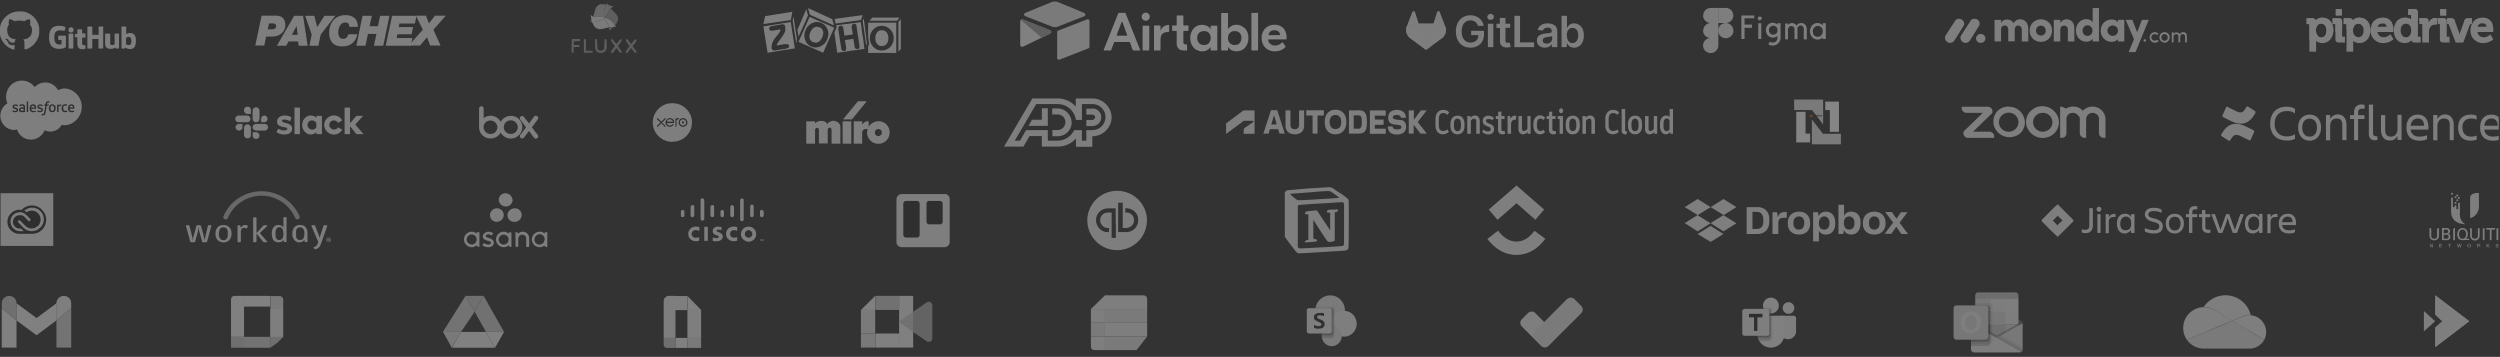 <svg xmlns="http://www.w3.org/2000/svg" width="1422" height="203" fill="none"><rect width="100%" height="100%" fill="#333333" stroke="none"/><g clip-path="url(#a)" opacity=".4"><g fill="#EEE" clip-path="url(#b)"><path d="M37.5 20.3h-4.2s-.2 0-.2.2v2l.2.2H35v2.5l-1.3.1c-1.2 0-2.8-.4-2.8-4s1.7-4 3.3-4c1.4 0 2 .2 2.4.3l.2-.2.5-2H37c-.2-.2-1.1-.7-3.5-.7-2.8 0-5.6 1.1-5.6 6.7s3.2 6.4 6 6.4c2.2 0 3.6-1 3.6-1v-6.3l-.1-.2Zm21.3-5s0-.2-.2-.2h-2.3l-.2.2v4.5h-3.6v-4.5l-.2-.2h-2.4l-.2.2v12c0 .2.1.3.2.3h2.4l.2-.2v-5.2H56v5.2c0 .1 0 .2.2.2h2.3l.2-.2v-12ZM41.9 17a1.5 1.5 0 1 0-3 0 1.5 1.5 0 0 0 3 0Zm-.2 7.8v-5.5c0-.1 0-.2-.2-.2h-2.3l-.2.2v8c0 .2.1.3.3.3h2.1c.2 0 .3-.1.3-.3v-2.5Zm26-5.7h-2.3c-.2 0-.2.1-.2.2v6s-.6.3-1.5.3c-.8 0-1-.3-1-1.1v-5.2l-.2-.2H60l-.2.2v5.5c0 2.4 1.4 3 3.3 3 1.5 0 2.7-.8 2.7-.8v.5l.3.1h1.5l.1-.2v-8.1l-.1-.2Zm6.3-.3c-1.3 0-2.2.6-2.2.6v-4c0-.2-.1-.3-.2-.3h-2.4l-.1.2v12l.1.3H71l.1-.1.1-.6s1 1 2.8 1c2.1 0 3.3-1.2 3.3-4.9s-1.9-4.2-3.2-4.2Zm-1 6.8c-.7 0-1.3-.4-1.3-.4v-3.8L73 21c.9 0 1.7.2 1.7 2.2s-.4 2.5-1.5 2.4ZM48.4 19h-1.7v-2.2l-.2-.1h-2.4l-.1.1v2.4l-1.3.3-.1.2V21c0 .2 0 .2.2.2H44V25c0 2.7 1.9 3 3.1 3 .6 0 1.3-.3 1.4-.3l.1-.2v-1.6c0-.1 0-.2-.2-.2h-.6c-.8 0-1.1-.4-1.1-.9v-3.4h1.7c.1 0 .2 0 .2-.2v-1.8c0-.1 0-.2-.2-.2Z"/></g><g fill="#EEE" clip-path="url(#c)"><path d="M11.1 6.5a11.1 11.1 0 0 0-3.5 21.7c.5 0 .7-.3.7-.6v-2c-3 .6-3.7-1.3-3.7-1.3-.5-1.3-1.2-1.7-1.2-1.7-1-.7 0-.6 0-.6a2 2 0 0 1 1.7 1c1 1.7 2.6 1.2 3.3 1 0-.8.4-1.3.7-1.6-2.5-.2-5-1.2-5-5.5a5 5 0 0 1 1-3 4 4 0 0 1 .2-2.9s.9-.3 3 1.1a10.6 10.6 0 0 1 5.6 0c2.1-1.4 3-1.1 3-1.1a4 4 0 0 1 .1 3c.7.7 1.2 1.7 1.2 3 0 4.2-2.6 5.2-5 5.4.3.4.7 1 .7 2v3.1c0 .3.2.7.7.6a11.1 11.1 0 0 0-3.5-21.7Z"/><path d="M4.2 22.3c0 .1-.2.1-.2 0h-.1c0-.1 0-.2.2-.1v.1Zm.5.5h-.2c-.1 0-.1-.2 0-.2 0-.1.1 0 .2 0v.2m.4.7-.3-.1V23h.3v.4m.6.7h-.3v-.3c0-.1.2 0 .2 0 .1 0 .2.2.1.3Zm.8.2c0 .1-.1.2-.2.1-.2 0-.3-.1-.2-.2l.2-.1c.2 0 .3.1.2.2Zm1 .1c0 .1-.1.2-.3.2-.1 0-.2 0-.2-.2l.2-.1.3.1Zm.9 0-.2.2-.3-.1c0-.1 0-.2.2-.2l.3.1Z"/></g><path fill="#EEE" d="M153 13.3h1.8c1.1 0 2.3.2 2.3 1.5 0 1.1-.7 1.9-2.8 1.9h-2l.7-3.4Zm-7.8 12.6h5.1l1.1-5.1h3.5c4.5 0 7.4-3 7.4-6.4 0-3.8-2-5.5-5.1-5.5h-8.4l-3.6 17Zm23.5-11.2.6 5.1H166l2.7-5ZM157.5 26h5.3l1.3-2.4h5.5l.3 2.4h5.1l-2.6-17h-5.1l-9.8 17Zm23-10.7 4-6.3h6.2l-8.3 10.7-1.3 6.3H176l1.3-6.3L173.6 9h5.2l1.6 6.3Zm22.7 4.2c-.3 1.7-1.6 6.9-8.7 6.9-5 0-7.3-3.2-7.3-7.8 0-5.5 3.4-10 9.2-10 3.8 0 7.1 1.6 7.2 6.7h-4.9c0-1.6-.7-2.5-2.3-2.5-3 0-4 3.3-4 5.7 0 1.4.4 3.6 2.8 3.6 1.6 0 2.6-1.1 2.9-2.6h5.1Zm3-10.5h5.3l-1.3 5.9h4.8l1.2-5.9h5.3L218 26h-5.3l1.4-6.7h-4.8l-1.4 6.7h-5.2l3.5-17Zm16.7 0h14l-.9 4.4h-8.8l-.4 2h8.2l-.9 4.1H226l-.4 2.1h9l-.9 4.4h-14.3L223 9Z"/><path fill="#EEE" d="m240.5 16.9-3.9-8h5.7l1.7 4.4 3.4-4.4h6.2l-7.1 8 4.1 9h-5.9l-1.8-4.7-4 4.7h-6.4l8-9Z"/><path fill="#9D9D9D" fill-rule="evenodd" d="m346 2.8-1-.3c.5-.9.9-.8 1 .3Z" clip-rule="evenodd"/><path fill="#B7B7B7" fill-rule="evenodd" d="M345 2.5a10 10 0 0 0-1.3 7.3l-1.8-.3c-1.5.2-3 .2-4.4 0 .3-1.8.9-3.6 1.6-5.3.6-.8 1.4-1.4 2.3-1.8l3.6.1Z" clip-rule="evenodd"/><path fill="#B7B7B7" fill-rule="evenodd" d="m345 2.5 1 .3.2.1 1 1.9-.8 1-1.7 3.2-.9.8h-.1c-.5-2.6 0-5 1.3-7.3Z" clip-rule="evenodd"/><path fill="#B7B7B7" fill-rule="evenodd" d="M346.2 2.9c1 .2 2 .6 2.9 1-.7 0-1.3.4-1.7.9h-.2l-1-1.9Z" clip-rule="evenodd"/><path fill="#9D9D9D" fill-rule="evenodd" d="M347.2 4.8h.2l3 3.1c1 1.2 1.4 2.5 1 4-.4.9-.9 1.7-1.5 2.5a9.5 9.5 0 0 0-6.1-4.5v-.1l.9-.8 1.7-3.2.8-1Z" clip-rule="evenodd"/><path fill="#E5E5E5" fill-rule="evenodd" d="M337.5 9.5c1.4.2 3 .2 4.4 0 .6 0 1.2 0 1.8.3h.1v.2a14 14 0 0 1-4.2 2.2c-1 .3-1.9.4-2.8.3l-.4-1.1-.5-3.2c.4.6.9 1 1.6 1.3Z" clip-rule="evenodd"/><path fill="#E5E5E5" fill-rule="evenodd" d="M343.8 10c0 .5.2 1 .5 1.5a22 22 0 0 1 2.3 4l-4.2 1c-1.7.3-3-.1-4.2-1.3-.6-.8-1-1.7-1.4-2.7 1 0 1.9 0 2.8-.3 1.5-.5 2.9-1.3 4.2-2.2Z" clip-rule="evenodd"/><path fill="#E5E5E5" fill-rule="evenodd" d="M343.8 9.9c2.7.7 4.7 2.2 6 4.5v.1l-.7.8h-.1l-2.4.1c-.7-1.4-1.4-2.7-2.3-4-.3-.4-.4-.9-.5-1.4Z" clip-rule="evenodd"/><path fill="#B7B7B7" fill-rule="evenodd" d="m336.4 11.4.4 1.1a2 2 0 0 1-1.2-.2l.8-1Z" clip-rule="evenodd"/><path fill="#E5E5E5" fill-rule="evenodd" d="m349.9 14.5.4.8H349l.8-.8Z" clip-rule="evenodd"/><path fill="#9D9D9D" fill-rule="evenodd" d="M349 15.3c-.8.8-1.6 1.5-2.6 2.1v-.1l.2-1.9h2.4Zm-23.7 6.9h4.5c.4.5.3.9-.1 1.2l-3.3.1v2.1h3c.4.5.3.8-.1 1.1l-3 .1v2.9c-.3.5-.7.5-1.2.1a103.5 103.5 0 0 1 .2-7.6Zm7.2 0c.3 0 .6 0 .8.4v6.3h3.5c.5.4.5.7.1 1.1h-4.6l-.2-.2v-7.2l.4-.4Zm6.3 0c.4 0 .6 0 .8.4l.2 4.9c.6 1.4 1.7 1.7 3 1 .4 0 .7-.3.8-.6l.3-5.3c.3-.5.7-.5 1-.2.2 1.7.3 3.4.2 5-.7 2.2-2.2 3-4.5 2.6a3.6 3.6 0 0 1-2.1-2.5v-5l.3-.3Zm9 .1h.6l2.2 2.8 2.2-2.7c.7-.2 1 .1.8.8l-2.1 3c.6 1 1.2 2 2 2.8.3.9 0 1.2-.9 1-.6-1-1.3-1.8-2-2.7l-2 2.7c-.8.3-1.2 0-1-.8l2.1-3-2.1-3c-.1-.3 0-.6.2-.9Zm8.4 0h.7l2 2.8c.9-.9 1.6-1.8 2.2-2.7.8-.2 1 .2.9 1l-2.2 2.8a32 32 0 0 0 2 2.7c.5.9.2 1.3-.7 1.1a61 61 0 0 1-2.1-2.7l-2.1 2.7c-1 .2-1.2-.2-.8-1 .8-1 1.5-1.9 2-2.8l-2-2.8a1 1 0 0 1 .1-1Z" clip-rule="evenodd"/><path fill="#EEE" d="M498.9 25a5 5 0 0 1-1-3.3 5 5 0 0 1 1-3.3c.6-.8 1.5-1.2 2.7-1.2 1.1 0 2 .4 2.7 1.2a5 5 0 0 1 1 3.3 5 5 0 0 1-1 3.3c-.7.8-1.6 1.2-2.7 1.2-1.2 0-2-.4-2.7-1.2Zm-5.1-12.1h16v17.2h-16v-3.8l.5-1.3v-.3l-.5-4V13Zm1 8.8a7 7 0 0 0 4.1 6.5 7 7 0 0 0 2.7.5 6.6 6.6 0 0 0 6.2-4.2c.4-.9.5-1.8.5-2.8a6.8 6.8 0 0 0-6.8-7 6.4 6.4 0 0 0-4.7 2c-.6.6-1.1 1.4-1.5 2.2-.3.9-.5 1.8-.5 2.8Zm16.2-9.2v16.8l1.4-1.4v-17l-1.4 1.6ZM496.2 10l-1.7 1.8h15.7l1.5-1.8h-15.5Zm-6.5 1.4 1-2.8-15.7 2.1-.2.7.5 2 14.4-2Zm1 .6.8 5.4 1.2 8.5.4-1.2-1.8-14.3-.6 1.6Zm-16.5 3.7.3.1-6.3 14.2-14-6.2 6.3-14.2 13.7 6Zm-3 3.6a7.1 7.1 0 0 0-1.9-4.8 6.5 6.5 0 0 0-4.7-2c-.9 0-1.7.3-2.5.6-1 .4-1.7 1-2.3 1.6-.7.7-1.2 1.5-1.6 2.5a7.3 7.3 0 0 0-.2 5.6 6.1 6.1 0 0 0 3.5 3.7 7 7 0 0 0 2.5.5 7.3 7.3 0 0 0 6.5-4.6c.4-1 .6-2 .7-3.1Zm19.5.9 1 7.6-15.5 2.2-1.6-11.5 1.2-2.7v-.4l-.2-1 14-1.8 1 7.6Zm-1.8 6.4v-.4L487.2 15c0-.6-.2-1-.5-1.2-.2-.2-.5-.3-.8-.3a1.8 1.8 0 0 0-.8.2l-.4.4-.3.9v.4l.7 4.2-4.8.7-.6-4.2c0-.5-.3-.9-.6-1.2-.2-.2-.5-.3-.8-.3h-.2a1.4 1.4 0 0 0-1 .6l-.3.9v.4l1.7 11c0 .6.3 1 .6 1.2.2.2.5.3.8.3h.3a1.2 1.2 0 0 0 1-.6l.1-.8v-.4l-.7-4.4 4.8-.7.7 4.4c0 .4.2.8.5 1.1l.9.3a1.7 1.7 0 0 0 .8-.2c.2 0 .3-.2.4-.4.2-.2.2-.5.2-.8Zm-14.5-12-1-3.7-13.8-6.3 1.1 3.8 13.7 6.1Zm-14.8-5.8-1-3.5-5 11.6.6 4 5.4-12.1Zm6.6 6.7-1.5-.3c-.5 0-1 .1-1.5.4-1 .5-1.7 1.4-2.3 2.8-.3.7-.5 1.6-.5 2.4l.1 1c.3 1 1 1.8 2 2.2l1.4.3c.6 0 1-.1 1.6-.4.9-.5 1.6-1.4 2.2-2.7.3-.8.5-1.6.6-2.5 0-.4 0-.7-.2-1a3 3 0 0 0-2-2.2Zm-15.8 1 1.7 11-15.5 2.5-2.4-15 12.7-2 2.9-.5.6 4Zm-1.6 9.8V26c0-.2-.2-.4-.3-.5l-.5-.4h-1.8l-4.4.8c0-.4.2-.8.5-1.4l1.5-2.1.5-.7a16.2 16.2 0 0 0 2.2-3.7 6.6 6.6 0 0 0 .1-2.8c0-.3 0-.5-.2-.7a1 1 0 0 0-.4-.5l-.7-.2a6 6 0 0 0-1 .1l-5 .9c-.7.1-1.1.3-1.4.6a1 1 0 0 0-.4.8v.2c.1.4.3.8.7 1h1.5l4.2-.7-.1 1-1 1.5-.6.8c-1.2 1.3-2 2.5-2.5 3.5a7.6 7.6 0 0 0-.8 3v.8c0 .3.2.6.3.8 0 .2.2.4.4.5l.8.1c.4 0 1 0 1.7-.2l4.6-.7 1.7-.6a1 1 0 0 0 .4-.9Zm2.1-14.8v.4l2 12.8.4-2.4-2-12.9-.4 2.1Zm-.2-4.8-15.5 2.5-1 4.5 15.6-2.3.9-4.7Z"/><g clip-path="url(#d)"><path fill="#fff" d="m641.1 19.9-2.6-7.2a.3.3 0 0 0-.6 0l-2.7 7.2a.3.3 0 0 0 0 .3h.2l.1.1h5.3a.3.3 0 0 0 .3-.4m1.2 4H634a.3.3 0 0 0-.3.2l-1.7 4.4a.3.3 0 0 1-.3.2h-3.6a.3.3 0 0 1-.3-.4l8.3-20.8a.3.3 0 0 1 .3-.2h3.5c.1 0 .3 0 .3.2l8.3 20.8a.3.3 0 0 1-.1.4h-3.8a.3.3 0 0 1-.3-.2l-1.6-4.4a.3.3 0 0 0-.4-.2m8-9.3h3a.3.3 0 0 1 .4.3v13.5l-.1.2-.3.1H650l-.1-.3V14.9a.3.3 0 0 1 .3-.3Zm14.6 3.3a.3.3 0 0 1-.3.3c-1.6 0-2.7.4-3.4 1.1-.8.7-1.1 2-1.1 3.6v5.5a.3.3 0 0 1-.4.3h-3.3V14.8a.3.3 0 0 1 .3-.3h3a.3.3 0 0 1 .4.3v2.7A5 5 0 0 1 662 15c.8-.5 1.7-.8 2.9-.8h.1v3.7Zm8.5-.2a.3.3 0 0 0-.3.4v5.6c0 .5 0 1 .3 1.2.2.2.6.4 1.2.4h.3a.3.3 0 0 1 .3.3v2.8a.3.3 0 0 1-.3.3h-1.3c-1.4 0-2.5-.3-3.2-1a4.3 4.3 0 0 1-1.1-3.1V18a.3.3 0 0 0-.3-.4h-2a.3.3 0 0 1-.3-.3v-2.5a.3.3 0 0 1 .3-.3h2a.3.3 0 0 0 .3-.3v-5a.3.3 0 0 1 .3-.4h3.1a.3.3 0 0 1 .4.4v5a.3.3 0 0 0 .3.3h2.2a.3.3 0 0 1 .4.3v2.5l-.1.2-.3.1h-2.2Zm14.2 6.8a4 4 0 0 0 1-2.8 4 4 0 0 0-1-3 3.7 3.7 0 0 0-2.8-1 4 4 0 0 0-2.8 1 4 4 0 0 0-1 3 4 4 0 0 0 1 2.8c.7.8 1.7 1.1 2.8 1.1a4 4 0 0 0 2.8-1Zm-7.2 3.8c-1-.6-1.8-1.5-2.4-2.6a8.5 8.5 0 0 1-1-4c0-1.6.4-3 1-4.1.6-1.1 1.4-2 2.4-2.6a6.8 6.8 0 0 1 6.3-.2 5 5 0 0 1 1.9 1.8v-1.7l.1-.2.3-.1h3a.3.3 0 0 1 .4.3v13.5a.3.3 0 0 1-.4.3h-3a.3.3 0 0 1-.4-.3v-1.7a5 5 0 0 1-2 1.8c-.7.5-1.6.7-2.8.7-1.2 0-2.3-.3-3.4-1Zm24.7-3.8a4 4 0 0 0 1-2.8 4 4 0 0 0-1-3 3.7 3.7 0 0 0-2.8-1c-1.1 0-2 .3-2.7 1a4 4 0 0 0-1.1 3 4 4 0 0 0 1 2.8c.8.8 1.7 1.1 2.8 1.1 1.2 0 2-.3 2.8-1Zm-4.7 4a5 5 0 0 1-1.8-1.8h-.1v1.7a.3.3 0 0 1-.3.3H695a.3.3 0 0 1-.4-.3V7.6l.1-.2h3.7l.1.2v9a5 5 0 0 1 2-1.8c.7-.5 1.7-.7 2.8-.7 1.2 0 2.4.3 3.4 1a6 6 0 0 1 2.5 2.5c.6 1.1.9 2.5.9 4 0 1.6-.3 3-1 4.1a6 6 0 0 1-2.4 2.6 6.8 6.8 0 0 1-6.3.2m14.9.2h-3.1a.3.3 0 0 1-.4-.3V7.6a.3.3 0 0 1 .4-.3h3a.3.3 0 0 1 .4.3v20.8a.3.3 0 0 1-.3.3Zm7.3-10.8a3 3 0 0 0-1 1.7c-.1.2 0 .4.3.4h5.8c.2 0 .4-.2.4-.4-.1-.7-.5-1.3-1-1.7-.5-.5-1.3-.7-2.2-.7-1 0-1.7.2-2.3.7ZM730 16a8 8 0 0 1 1.8 5.6v.7l-.3.1h-9.9a.3.3 0 0 0-.2.1.3.3 0 0 0 0 .3c0 .9.5 1.6 1.1 2.1a4 4 0 0 0 2.7 1c1.5 0 2.8-.6 4-1.7.1-.2.4-.1.5 0l1.5 2.2v.4a11 11 0 0 1-2.5 1.7 9 9 0 0 1-3.5.7c-1.5 0-2.8-.3-4-1-1.1-.6-2-1.5-2.6-2.6a8 8 0 0 1-1-4c0-1.4.3-2.7 1-3.9.5-1.1 1.4-2 2.5-2.6a7 7 0 0 1 3.9-1c2.1 0 3.8.7 5 2Zm-76-6.5a2.3 2.3 0 1 1-4.6 0 2.3 2.3 0 0 1 4.6 0Z"/><path fill="#E4E4E4" d="m597.9 1.3-14.7 6a1 1 0 0 0 0 1.9L598 15c1.3.6 2.7.6 4 0l14.8-5.8a1 1 0 0 0 0-1.8l-14.7-6.1a5.5 5.5 0 0 0-4.2 0"/><path fill="#EBEBEB" d="M601.3 18.2V33a1 1 0 0 0 1.4.9l16.4-6.4a1 1 0 0 0 .6-1V12a1 1 0 0 0-1.3-1l-16.5 6.4a1 1 0 0 0-.6 1Z"/><path fill="#F2F2F2" d="m597.5 19-5 2.4-.4.2-10.3 5c-.7.2-1.5-.2-1.5-1V12c0-.2.1-.5.3-.6l.3-.2c.2-.2.6-.2.9-.1l15.6 6.2c.8.3.8 1.4 0 1.8Z"/><path fill="#9D9D9D" d="m597.5 19-5 2.4-11.9-10.1.3-.2c.2-.2.6-.2.9-.1l15.6 6.2c.8.3.8 1.4 0 1.8Z"/></g><path fill="#EEE" d="M840.6 14.7h3.3c-.5-3.5-3.6-6-7.6-6-4.7 0-8.2 3.5-8.2 9.2 0 5.7 3.4 9.2 8.3 9.2 4.5 0 7.7-2.9 7.7-7.5v-2.1h-7.3V20h4.1c0 2.6-1.8 4.2-4.5 4.2-3 0-5-2.3-5-6.3s2-6.3 5-6.3c2.1 0 3.6 1.2 4.2 3Zm5.7 12.1h3.1V13.5h-3.1v13.3Zm1.6-15.5c1 0 1.8-.7 1.8-1.7s-.8-1.7-1.8-1.7-1.9.8-1.9 1.7c0 1 .8 1.7 1.9 1.7Zm11.1 2.2h-2.7v-3.3h-3.2v3.3h-1.9v2.4h2v7.4c-.1 2.6 1.7 3.8 4.1 3.7a7 7 0 0 0 2-.3l-.6-2.5-1 .2c-.8 0-1.4-.3-1.4-1.6v-7h2.7v-2.3Zm2.4 13.3h11.2v-2.7h-8V9h-3.2v17.8Zm17.3.3c2.1 0 3.4-1 4-2.1v1.8h3.1v-9c0-3.5-2.9-4.5-5.5-4.5-2.8 0-5 1.2-5.7 3.7l3 .4c.3-1 1.2-1.7 2.8-1.7 1.4 0 2.2.7 2.2 2v.1c0 1-1 1-3.3 1.2-2.6.3-5.1 1-5.1 4 0 2.7 2 4.1 4.5 4.1Zm1-2.3c-1.3 0-2.2-.6-2.2-1.8 0-1.2 1-1.7 2.4-1.9.9-.1 2.5-.3 3-.6V22c0 1.5-1.3 2.8-3.2 2.8Zm8.5 2h3v-2h.3a4 4 0 0 0 3.8 2.3c3.2 0 5.6-2.5 5.6-7 0-4.4-2.5-6.8-5.6-6.8a4 4 0 0 0-3.8 2.4h-.2V9h-3.1v17.8Zm3-6.7c0-2.6 1.2-4.2 3.2-4.2 2.2 0 3.3 1.7 3.3 4.2s-1.2 4.4-3.3 4.4c-2 0-3.1-1.8-3.1-4.4Z"/><path fill="#EBEBEB" d="M822.1 15.1 819 7c0-.2-.2-.4-.3-.5a.8.8 0 0 0-1.3.5l-2 6.3h-8.5l-2-6.3a.8.8 0 0 0-1-.6.8.8 0 0 0-.6.5l-3.1 8v.1a5.7 5.7 0 0 0 1.9 6.6l4.7 3.5 2.3 1.7 1.4 1.1a1 1 0 0 0 1.2 0l1.4-1 2.3-1.8 4.8-3.5A5.7 5.7 0 0 0 822 15Z"/><path fill="#EEE" d="M822.1 15.1c-1.5.2-3 .9-4.2 1.8l-6.8 5 4.3 3.3 4.8-3.5a5.7 5.7 0 0 0 1.9-6.6Z"/><path fill="#EBEBEB" d="m806.8 25.2 2.3 1.7 1.4 1.1a1 1 0 0 0 1.2 0l1.4-1 2.3-1.8-4.3-3.2-4.3 3.2Z"/><path fill="#EEE" d="M804.3 16.9a9 9 0 0 0-4.1-1.9v.1a5.7 5.7 0 0 0 1.9 6.6l4.7 3.5L811 22l-6.8-5.1Z"/><path fill="#EBEBEB" d="M973 30.2c2.4 0 4.4-2 4.4-4.3v-4.3H973a4.3 4.3 0 1 0 0 8.6Z"/><path fill="#EEE" d="M968.8 17.4c0-2.4 1.9-4.3 4.3-4.3h4.3v8.5H973a4.2 4.2 0 0 1-4.3-4.2Z"/><path fill="#EBEBEB" d="M968.8 8.8c0-2.4 1.9-4.3 4.3-4.3h4.3v8.6H973c-2.4 0-4.3-2-4.3-4.3Z"/><path fill="#EEE" d="M977.3 4.5h4.3a4.3 4.3 0 1 1 0 8.6h-4.3V4.5Z"/><path fill="#EBEBEB" d="M986 17.4a4.3 4.3 0 0 1-8.7 0 4.3 4.3 0 0 1 8.6 0Z"/><path fill="#EEE" d="M990.5 8.8v13.4h1.8v-6.4h4.2V14h-4.2v-3.6h5.5V8.8h-7.3Zm10.5 2.7c.6 0 1.1-.5 1.1-1.1 0-.6-.5-1-1.1-1-.6 0-1.2.4-1.2 1 0 .4.2.6.4.9.2.2.5.3.8.3Zm-.9 1.7v9h1.7v-9h-1.8.1Zm8.3-.3c-2.3 0-4 2-4 4.3 0 2.2 1.7 4.2 4 4.2a3.6 3.6 0 0 0 2.6-1v1.1c0 .7-.3 1.4-.8 2a2.8 2.8 0 0 1-3.5.2l-.9 1.5a4.6 4.6 0 0 0 6.4-1.5 4 4 0 0 0 .6-2.2v-8.3h-1.8v.8a3.5 3.5 0 0 0-2.6-1Zm-2.2 4.3a2.3 2.3 0 0 1 1.1-2.2c.8-.5 1.8-.5 2.6 0 .8.4 1.2 1.3 1.1 2.2a2.3 2.3 0 0 1-1.1 2.2c-.8.4-1.8.4-2.5 0a2.4 2.4 0 0 1-1.2-2.2Zm12.7-2.4c-.5 0-1 .2-1.3.6a2 2 0 0 0-.6 1.3v5.7h-1.6v-9h1.6v.8a3 3 0 0 1 4.9.4 3 3 0 0 1 2.6-1.5c2 0 3.2 1.6 3.2 3.5v5.8h-1.7v-5.8a1.9 1.9 0 0 0-1.8-2.1c-.4 0-.8.1-1 .3a1.9 1.9 0 0 0-.8 1.9v5.6h-1.7v-5.6c0-.5-.2-1-.5-1.4-.4-.3-.9-.5-1.4-.5h.1Zm17.9-.4a4 4 0 0 0-3-1.3c-2.6 0-4.3 2.2-4.3 4.7s1.8 4.7 4.3 4.7a4 4 0 0 0 3-1.3v1h1.7v-9h-1.7v1.2Zm-5.7 3.5c0-1.1.5-2.1 1.4-2.7a2.8 2.8 0 0 1 4 1.1c.2.5.3 1 .3 1.6 0 1-.5 2-1.4 2.6a2.8 2.8 0 0 1-4-1.1l-.3-1.5Z"/><g fill="#EEE" clip-path="url(#e)"><path d="M1109.2 24.4c-1 0-2-.6-2.5-1.5s-.5-2 0-2.8l5.2-8c.5-1 1.5-1.5 2.5-1.4 1 0 2 .6 2.5 1.5s.4 2-.2 2.8l-5 8a3 3 0 0 1-2.5 1.4Zm8.8 0c-1 0-2-.6-2.5-1.5s-.5-2 0-2.8l5.2-8c.5-1 1.5-1.5 2.6-1.4 1 0 2 .6 2.4 1.5.5.9.4 2-.2 2.8l-5 8a3 3 0 0 1-2.5 1.4Zm8.6 0c1.5 0 2.7-1.1 2.7-2.5 0-1.5-1.2-2.6-2.7-2.6a2.6 2.6 0 0 0-2.6 2.6c0 1.4 1.2 2.5 2.6 2.5Zm115-5c.8 0 1.3.6 1.3 1.5v3.2h1v-3.3c0-1.5-.7-2.5-2-2.5a2 2 0 0 0-2 1.2c-.3-.6-.8-1-1.5-1l-.6-.1c-.4 0-1.2.3-1.5 1v-1h-1v5.7h1v-3c0-1.2.8-1.7 1.5-1.7.8 0 1.3.6 1.3 1.5v3.2h1v-3c0-1 .6-1.7 1.5-1.7Zm-10.4 3.8a1.8 1.8 0 0 0 1.8-2c0-1-.8-1.8-1.8-1.8s-1.8.7-1.8 1.9a1.8 1.8 0 0 0 1.8 1.9Zm0 1a2.9 2.9 0 0 1-2.9-3c0-1.7 1.3-2.9 3-2.9 1.5 0 2.8 1.2 2.8 3a3 3 0 0 1-2.9 3Zm-8.5-3a3 3 0 0 1 3-2.9 3 3 0 0 1 2.1 1l-.8.6c-.4-.3-.8-.5-1.3-.5-1 0-2 .7-2 1.9a2 2 0 0 0 1.2 1.7c.7.3 1.5.1 2-.4l1 .7a3 3 0 0 1-2.2 1 3 3 0 0 1-3-3Zm-3.5 1.8.2-.5c.2-.2.4-.2.6-.2a.8.8 0 0 1 .7.7c0 .4-.3.7-.7.7a.8.8 0 0 1-.8-.7Zm3-11.7h-3.9l-2.7 7-2.7-7h-3.8l4.7 11-3 7.3h3.9l7.5-18.3Zm-23.5 6.1c0 1.8 1.5 3 3 3s3-1.1 3-3c0-1.8-1.5-2.9-3-2.9s-3 1.2-3 3Zm6 6.2v-1.4c-.8 1.2-2.6 1.6-3.6 1.6a6.2 6.2 0 0 1-6.2-6.4c0-4 3.1-6.3 6.2-6.3.8 0 2.7.2 3.6 1.6v-1.4h3.6v12.3h-3.6Zm-10.8 0h-3.6V22c-.6 1-2 1.7-3.6 1.7-3.1 0-5.9-2.4-5.9-6.3 0-4 2.8-6.5 5.9-6.5 1.5 0 3 .7 3.6 1.8V4.6h3.6v19Zm-3.7-6.2c0-1.8-1.3-3-2.8-3a2.8 2.8 0 0 0-2.8 3c0 1.8 1.2 3 2.8 3 1.5 0 2.8-1.2 2.8-3Zm-18.3-.3c0-1.9 1-2.5 2.2-2.5 1.3 0 2.1.8 2.1 2.4v6.6h3.7v-7.3c0-3.5-1.8-5.3-4.5-5.3a4 4 0 0 0-3.5 2.1v-1.8h-3.7v12.3h3.7V17Zm-11 6.7a6.2 6.2 0 0 1-6.4-6.4c0-3.9 3-6.4 6.4-6.4 3.4 0 6.3 2.5 6.3 6.4 0 3.9-2.9 6.4-6.3 6.4Zm0-3.6c1.5 0 2.7-1 2.7-2.8 0-1.6-1.2-2.8-2.7-2.8a2.7 2.7 0 0 0-2.8 2.8c0 1.7 1.3 2.8 2.8 2.8Zm-12.9-5.6c1.1 0 2 .8 2 2.4v6.6h3.7v-7c0-3.7-1.9-5.6-4.8-5.6-.8 0-2.4.3-3.6 2.2-.7-1.4-2-2.1-4-2.1-1.3 0-2.5.8-3.1 2v-1.8h-3.7v12.3h3.7V17c0-1.9 1-2.5 2.1-2.5 1 0 2 .8 2 2.4v6.6h3.7V17c0-1.8.9-2.5 2-2.5Z"/></g><g clip-path="url(#f)"><path fill="#EEE" d="M1328.6 5.2h3.4v3.6h-3.4V5.2Zm59.4 0h3.4v3.6h-3.4V5.2Z"/><path fill="#EBEBEB" d="M1321 10c-2 0-3.3 1-4 1.7 0-.6-.4-1.3-1.8-1.3h-3.2v3.3h1.3c.2 0 .3.1.3.3v15.4h3.8v-6.2a5 5 0 0 0 3.5 1.3c3.7 0 6.3-3 6.3-7.2 0-4.3-2.5-7.2-6.1-7.2Zm-.7 11.2c-2 0-3-2-3-3.8 0-3 1.6-4 3-4 1.8 0 3 1.6 3 4 0 2.6-1.5 3.8-3 3.8Z"/><path fill="#EBEBEB" d="M1332.2 20.6v-8.2c0-1.4-.6-2-2-2h-3.4v3.3h1.3c.2 0 .3.1.3.3v8.2c0 1.4.6 2 2 2h3.4v-3.3h-1.3c-.2 0-.3-.1-.3-.3Zm10-10.6a5 5 0 0 0-4 1.7c0-.6-.5-1.3-2-1.3h-3.1v3.3h1.3c.2 0 .3.1.3.3v15.4h3.8v-6.2a5 5 0 0 0 3.5 1.3c3.7 0 6.3-3 6.3-7.2 0-4.3-2.5-7.2-6.1-7.2m-.8 11c-2 0-3-1.9-3-3.7 0-3 1.6-4 3-4 1.8 0 3 1.6 3 4 0 2.6-1.5 3.8-3 3.8Zm14-11c-4.2 0-7 3-7 7.2a7 7 0 0 0 7.3 7.2c3.4 0 5.4-2 5.5-2l.2-.2-1.7-2.8-.3.2s-1.5 1.5-3.5 1.5a3.5 3.5 0 0 1-3.6-3h9v-.3l.1-1.3c0-3.9-2.4-6.5-6-6.5Zm-3 5.2a2.8 2.8 0 0 1 3-2.1c1 0 2 .8 2.1 2h-5Zm22.9 5.3V7.2c0-1.4-.7-2-2-2h-3.5v3.3h1.4c.2 0 .3.1.3.3v2.4a5 5 0 0 0-3.6-1.1c-3.7 0-6.3 3-6.3 7.2 0 4.3 2.5 7.2 6.2 7.2a5 5 0 0 0 3.9-1.6c0 .5.4 1.3 1.9 1.3h3.3v-3.3h-1.3c-.2 0-.3-.1-.3-.3Zm-6.8.6c-1.8 0-3-1.6-3-4 0-2.2 1.2-3.7 3-3.7 2.1 0 3 1.9 3 3.8 0 2.8-1.5 3.9-3 3.9Zm16.9-11c-1.6 0-3 1-4 2.4v-.3c0-1.3-.6-2-2-2h-3.3v3.4h1.4c.2 0 .3.1.3.3v10.2h3.8v-5.5c0-.8 0-1.5.2-2.1.6-2 2.1-2.6 3.4-2.6h1v-3.7h-.2l-.6-.1Zm6.3 10.4v-8.2c0-1.4-.7-2-2-2h-3.1v3.3h1c.2 0 .2.1.2.3v8.2c0 1.4.7 2 2 2h3.5v-3.3h-1.3c-.3 0-.3-.1-.3-.3Z"/><path fill="#EBEBEB" d="M1406 13.7v-3.3h-2c-1.3 0-1.9.4-2.3 1.4l-2.5 7-.2.8-.2-.8-2.5-7c-.4-1-1-1.4-2.2-1.4h-2.2v3.3h.6c.3 0 .4.1.4.3l3.9 10.2h4.3l3.8-10.2c0-.2.2-.3.5-.3h.6Z"/><path fill="#EBEBEB" d="M1418.2 17.9v-1.3c0-3.9-2.4-6.5-6-6.5-4.1 0-7 3-7 7.2a7 7 0 0 0 7.3 7.2c3.4 0 5.5-2 5.5-2l.2-.2-1.7-2.8-.2.2s-1.5 1.5-3.5 1.5-3.3-1.2-3.6-3h9v-.3Zm-9-2.6a2.8 2.8 0 0 1 3-2.1 2 2 0 0 1 2.1 2h-5Z"/><path fill="#EEE" d="M1385.4 10.2c-1.3 0-2.4.5-3.3 1.5h4.2v-1.4h-.3l-.6-.1Zm16.3 1.6-.1.4 4.4.4v-2.2h-2c-1.3 0-1.9.4-2.3 1.4Zm-80.6-1.7c-2.2 0-3.4 1-4 1.6 0-.6-.5-1.3-2-1.3h-3.1v3.3h1.3c.2 0 .3.1.3.3v8.6a160 160 0 0 1 5.3-1.8c-1-.6-1.6-2-1.6-3.4 0-3 1.6-4 3-4 1.8 0 3 1.6 3 4 0 1-.2 1.7-.5 2.3l4.3-1.2.1-1.2c0-4.3-2.5-7.2-6.1-7.2Zm9.1.3h-3.4v3.3h1.3c.2 0 .3.1.3.3v4.2l3.8-1v-4.8c0-1.4-.6-2-2-2Zm-1.6-5.2h3.4v3.6h-3.4V5.2Zm13.6 4.9c-2.2 0-3.4 1-4 1.6 0-.6-.5-1.3-2-1.3h-3.1v3.3h1.3c.2 0 .3.1.3.3v2.7l3.9-.8c.4-1.8 1.7-2.4 2.8-2.4 1.1 0 2 .5 2.5 1.5l4-.7c-1-2.6-3-4.2-5.7-4.2Zm13.1 0c-3 0-5.3 1.5-6.3 4a224.8 224.8 0 0 1 11.5-1.3 5.8 5.8 0 0 0-5.2-2.7Zm18-5h-3.5v3.4h1.4c.2 0 .3.1.3.3v2.4a5 5 0 0 0-3.6-1.1c-2 0-3.8.9-4.9 2.5 4.1-.4 8.2-.6 12.3-.8V7.2c0-1.4-.7-2-2-2Zm6.1 5.3h-3.3v1.4l5.3-.1c-.2-.9-.9-1.3-2-1.3Zm8.6-5.2h3.4v3.6h-3.4V5.2Zm1.7 5.2h-3.1v1.3h5c-.2-.9-.8-1.3-2-1.3Zm4.4 0h-2.2v1.4l4.4.1v-.1c-.4-1-1-1.4-2.2-1.4Zm18-.3c-2.3 0-4.2 1-5.4 2.5l5.3.6h.8l5 .7c-.8-2.4-3-3.8-5.6-3.8Z"/></g><path fill="#EEE" d="M19.8 49.5a8.2 8.2 0 0 1 6-2.6 8.2 8.2 0 0 1 7.2 4.4c1.3-.6 2.7-1 4-1a10.5 10.5 0 0 1 6.8 17.5 9.7 9.7 0 0 1-6.7 3.4c-.7 0-1.4 0-2-.2a7.4 7.4 0 0 1-9.7 3.1c-.7 1.6-1.8 3-3.2 3.9a8.3 8.3 0 0 1-12.5-4.3l-1.6.2a7.7 7.7 0 0 1-5.6-2.4 8 8 0 0 1-2.3-5.7 8.2 8.2 0 0 1 4-7A9.6 9.6 0 0 1 6 48.6a9 9 0 0 1 13.7.9Z"/><path fill="#272727" d="M7 63.2v.1l.3.2c.5.2 1 .4 1.4.3 1 0 1.6-.5 1.6-1.3s-.7-1-1.3-1.3h-.1c-.5-.1-.9-.3-.9-.6s.2-.5.6-.5c.4 0 .9.2 1.2.4h.2l.2-.6v-.1c-.5-.3-1-.4-1.4-.4h-.1c-1 0-1.5.5-1.5 1.3 0 .9.6 1.1 1.3 1.3.5.1 1 .3 1 .6s-.3.5-.7.5c-.5 0-1 0-1.3-.3l-.1-.1h-.2l-.2.6Zm14.1 0v.1l.3.2c.5.2 1 .4 1.4.3 1 0 1.6-.5 1.6-1.3s-.7-1-1.3-1.3H23c-.5-.1-.9-.3-.9-.6s.3-.5.6-.5a2.7 2.7 0 0 1 1.3.4l.3-.6v-.1c-.4-.3-.9-.4-1.4-.4h-.1c-.9 0-1.5.5-1.5 1.3 0 .9.7 1.1 1.3 1.3h.1c.5.1.9.3.9.6s-.3.5-.7.5c-.4 0-.9 0-1.2-.3l-.2-.1h-.1l-.2.6Zm9.7-1.6c0 .4-.1.8-.3 1.1a1 1 0 0 1-.8.4 1 1 0 0 1-.7-.4 2 2 0 0 1-.3-1.1c0-.4 0-.8.3-1.1a1 1 0 0 1 .7-.5 1 1 0 0 1 .8.5c.2.3.3.7.3 1Zm.8-1c0-.2-.2-.4-.4-.6l-.6-.5-.9-.2c-.3 0-.6 0-.8.2a1 1 0 0 0-.6.5l-.4.7a3 3 0 0 0 0 1.7c0 .3.2.6.4.8.1.2.3.3.6.4.2.2.5.2.8.2a2 2 0 0 0 1.5-.6l.4-.8v-1.7Zm6.6 2.4v-.1H38l-.4.1h-.5a1.2 1.2 0 0 1-.9-.3l-.3-1.2c0-.4.1-.7.3-1a1.1 1.1 0 0 1 1-.4h.8l.2-.6c0-.2 0 0 0 0l-.5-.2h-.6c-.3 0-.7 0-1 .2l-.6.5-.4.7-.1.9c0 .5.1 1.1.5 1.6a2 2 0 0 0 1.6.6c.4 0 .8 0 1.1-.2 0 0 .1 0 0-.1l-.1-.5Zm1.4-1.9c0-.2 0-.4.2-.6a.9.9 0 0 1 .8-.4.8.8 0 0 1 .8.4l.1.6h-2Zm2.7-.6a3 3 0 0 0-.3-.6 2 2 0 0 0-.6-.4 2 2 0 0 0-1.6 0l-.7.5c-.1.2-.3.4-.3.7a3 3 0 0 0 0 1.8 1.9 1.9 0 0 0 1 1.2l1 .1c.5 0 1 0 1.4-.3v-.1l-.2-.5-1.2.2-1-.3-.2-1h2.7v-1.2Zm-24.5.7c0-.3 0-.5.2-.7a.9.9 0 0 1 .8-.4.8.8 0 0 1 .7.4c.2.2.2.4.2.7h-2Zm2.7-.6a3 3 0 0 0-.3-.7 2 2 0 0 0-.6-.4 2 2 0 0 0-2.3.5 3 3 0 0 0-.3 2.5 1.9 1.9 0 0 0 1 1.2c.4.1.7.2 1 .1.5 0 1 0 1.4-.2v-.2l-.2-.5c-.4.2-.8.3-1.2.2-.3 0-.6 0-1-.3l-.2-.9h2.7v-1.3ZM11.9 63l-.2-.1v-.4a.6.6 0 0 1 .2-.5 1 1 0 0 1 .8-.2h.7V63h-.7l-.8-.1Zm1-2h-.3l-.7.1-.6.3-.4.4-.1.7.1.6c0 .2.2.3.4.4l.5.3h1.6l.7-.1.1-.1c.1 0 0-.1 0-.1v-2.6a1.5 1.5 0 0 0-.4-1.2c-.3-.3-.8-.4-1.2-.4l-.7.1a2.2 2.2 0 0 0-.9.3l.2.6c0 .1.1 0 .1 0l1.3-.2c.2 0 .4 0 .6.2.2 0 .2.2.2.6v.1H13Zm22-1.4v-.1l-.5-.1-.6.1-.5.4v-.4h-.8v4.2h.8v-2.1a1.7 1.7 0 0 1 .3-1.2l.4-.2h.7l.3-.6Z"/><path fill="#272727" d="M28.2 57.6h-.6c-.4 0-.8 0-1.1.3-.4.4-.6.8-.6 1.3v.2h-.7l-.1.7h.7l-.6 3.5-.2.7-.2.4-.2.2h-.8l-.2.5a.2.2 0 0 0 0 .2h.7a1.4 1.4 0 0 0 1.2-.4l.3-.6.2-1 .6-3.5h1l.2-.7h-1.1l.2-.7.2-.3.3-.1h.6l.3-.6v-.1Zm-12.1 6v.1h-.9v-6h.8v6Z"/><path fill="#EEE" fill-rule="evenodd" d="m157.3 75.2.9-2c1 .6 2.3 1 3.6 1 1 0 1.6-.4 1.6-1 0-1.4-5.8-.2-5.8-4 0-2 1.7-3.5 4.2-3.5 1.5 0 3 .3 4 1.2L165 69c-1-.6-2.1-1-3.3-1-.8 0-1.3.3-1.3.8 0 1.5 5.7.7 5.8 4.3 0 2-1.7 3.4-4.2 3.4a8 8 0 0 1-4.7-1.3Zm35-2.8a2.7 2.7 0 0 1-4.2.5 2.5 2.5 0 0 1-.6-2.8 2.5 2.5 0 0 1 1.4-1.4 2.7 2.7 0 0 1 2.4.2c.4.2.7.5 1 1l2.4-1.4a6 6 0 0 0-2.6-2.4 5.6 5.6 0 0 0-6.5 1.7 5.3 5.3 0 0 0 0 6.6 5.5 5.5 0 0 0 6.5 1.7 6 6 0 0 0 2.6-2.4l-2.5-1.3Zm-24.8-11.2h3.1v15.1h-3.1v-15Zm28.5 0v15.1h3.1v-4.5l3.7 4.5h4l-4.7-5.4 4.4-5h-3.8l-3.6 4.2v-8.9H196Z" clip-rule="evenodd"/><path fill="#EEE" d="M180 72.4a2.8 2.8 0 0 1-2.5 1.3c-.7 0-1.3-.3-1.8-.8s-.8-1.1-.8-1.8a2.5 2.5 0 0 1 .7-1.8 2.6 2.6 0 0 1 2-.8 2.9 2.9 0 0 1 2.3 1.4v2.5Zm0-6.5v1.2a4.2 4.2 0 0 0-3.2-1.4c-2.7 0-4.9 2.4-4.9 5.4 0 3 2.2 5.4 5 5.4 1.2 0 2.5-.6 3-1.5v1.3h3.2V65.9h-3.2Z"/><path fill="#EEE" fill-rule="evenodd" d="M137.9 72.4c0 .5-.2 1-.6 1.3a2 2 0 0 1-1.4.6 2 2 0 0 1-1.3-.6c-.4-.3-.6-.8-.6-1.3s.2-1 .6-1.4a2 2 0 0 1 1.3-.5h2v1.9Zm1 0c0-.5.2-1 .6-1.2a2 2 0 0 1 3.2 1.2V77c0 .5-.3 1-.6 1.2a2 2 0 0 1-2.6 0 2 2 0 0 1-.7-1.2v-4.7Zm1.9-7.6a2 2 0 0 1-1.4-.6 1.9 1.9 0 0 1-.6-1.3 1.9 1.9 0 0 1 .5-1.6 2 2 0 0 1 1.5-.6 2 2 0 0 1 1.5.6 2 2 0 0 1 .4 1.6v1.9h-1.9Zm0 1c.5 0 .9.2 1.2.6a1.9 1.9 0 0 1 0 2.5 2 2 0 0 1-1.2.6H136a2 2 0 0 1-1.5-.4 2 2 0 0 1-.7-1.5 1.9 1.9 0 0 1 .7-1.4 2 2 0 0 1 1.5-.5h5Zm7.7 1.8c0-.5.2-1 .6-1.3a2 2 0 0 1 1.4-.6c.5 0 .9.3 1.2.7a1.9 1.9 0 0 1 0 2.5 2 2 0 0 1-1.2.6h-2v-1.9Zm-.9 0c0 .5-.2 1-.6 1.4a2 2 0 0 1-2.7 0 2 2 0 0 1-.6-1.4V63c0-.5.2-1 .6-1.4a2 2 0 0 1 1.3-.6c.6 0 1 .3 1.4.6.4.4.6.9.6 1.4v4.7Zm-2 7.6c.6 0 1 .2 1.4.6.4.3.6.8.6 1.3s-.2 1-.6 1.4a2 2 0 0 1-2.7 0 2 2 0 0 1-.6-1.4v-1.9h2Zm0-1a2 2 0 0 1-1.3-.5c-.4-.3-.6-.8-.6-1.3s.2-1 .6-1.4a2 2 0 0 1 1.3-.5h5c.4 0 .9.2 1.3.5a1.9 1.9 0 0 1 0 2.7 2 2 0 0 1-1.4.6h-4.9Z" clip-rule="evenodd"/><path fill="#EEE" d="M290.6 65.9a6.6 6.6 0 0 0-5.8 3.4 6.5 6.5 0 0 0-7.2-3.3c-.9.2-1.8.6-2.5 1.2v-5.5c0-.3-.2-.6-.4-.9a1.3 1.3 0 0 0-2.2 1v10.6a6.4 6.4 0 0 0 5 6.2 6.6 6.6 0 0 0 7.3-3.2 6.5 6.5 0 0 0 5.6 3.4 6.6 6.6 0 0 0 5.7-3.1 6.4 6.4 0 0 0-2.3-9c-1-.5-2-.8-3.2-.8ZM279 76.2a4 4 0 0 1-3.6-2.3 3.9 3.9 0 0 1 .8-4.3 4 4 0 0 1 6.7 2.7c0 1-.4 2-1.1 2.8a4 4 0 0 1-2.8 1.1Zm11.6 0a4 4 0 0 1-3.7-2.3 3.9 3.9 0 0 1 .8-4.3 4 4 0 0 1 6.8 2.7c0 1-.4 2-1.2 2.8a4 4 0 0 1-2.7 1.1Z"/><path fill="#EEE" d="m305.9 76.8-3.4-4.4 3.4-4.5a1.3 1.3 0 0 0-.3-1.8 1.3 1.3 0 0 0-1.9.3l-2.8 3.8-3-3.8a1.3 1.3 0 0 0-2.2.6c0 .3 0 .6.2 1l3.3 4.4-3.3 4.4a1.3 1.3 0 0 0 .3 1.7 1.3 1.3 0 0 0 1.8-.2l2.9-3.8 2.8 3.8a1.3 1.3 0 0 0 1.9.3 1.3 1.3 0 0 0 .3-1.8Z"/><g clip-path="url(#g)"><path fill="#EEE" d="M382.5 80.6a11 11 0 0 0 11.1-11c0-6-5-10.9-11.1-10.9a11 11 0 0 0-11.2 11c0 6 5 11 11.2 11Z"/><path fill="#272727" d="m376.6 69.7 2-2v-.4a.3.3 0 0 0-.5 0l-2 1.9-1.9-1.9a.3.3 0 0 0-.4 0l-.1.2v.3l2 1.9-2 1.8a.3.3 0 0 0 0 .3.3.3 0 0 0 0 .2.3.3 0 0 0 .4 0h.1l2-1.9L378 72a.3.3 0 0 0 .5 0v-.2a.3.3 0 0 0 0-.3l-2-1.8m11.4 0c0 .3.3.6.6.6l.4-.2a.6.6 0 0 0 0-.9.6.6 0 0 0-.4-.2c-.3 0-.6.3-.6.7m-1.2 0c0-1 .8-1.8 1.8-1.8s1.8.8 1.8 1.8-.8 1.7-1.8 1.7c-.5 0-1-.2-1.3-.5-.3-.3-.5-.8-.5-1.2Zm-.7 0c0 1.3 1.1 2.4 2.5 2.4s2.5-1 2.5-2.4-1.1-2.5-2.5-2.5c-.7 0-1.3.3-1.8.7-.4.5-.7 1.1-.7 1.8Zm-.2-2.5c-.4 0-.7.1-1 .3v-.2a.3.3 0 0 0-.4 0 .3.3 0 0 0-.2.3V72a.3.3 0 0 0 .5 0l.1-.3v-2.5c0-.9.1-1.2.9-1.3h.1c.2 0 .4-.1.4-.3a.3.3 0 0 0-.4-.4m-6.5 2c0-.4.3-.7.6-1a1.8 1.8 0 0 1 2.2 0c.4.3.6.7.7 1h-3.5Zm4.2 0a2.4 2.4 0 0 0-2.5-2c-.5 0-1 .2-1.4.5a2.5 2.5 0 0 0-1 2.6c.1.4.4.9.8 1.2a2.6 2.6 0 0 0 3 .2l.6-.6c.2-.1.1-.4 0-.5h-.5l-.1.2a2 2 0 0 1-.5.4 1.8 1.8 0 0 1-2.6-1V70h3.5c.5 0 .7-.4.7-.8Z"/></g><path fill="#EEE" fill-rule="evenodd" d="M484.2 81.7V69h-4.9v12.7h5Zm.4-13.8 8.4-10.3h-5l-8.5 10.3h5.1Zm1 1v12.8h4.8v-6.4c0-1.3 1.4-2.4 3.7-1.8V69c-1.7-.4-3.7 1.3-3.7 2.2V69h-4.9Z" clip-rule="evenodd"/><path fill="#EEE" fill-rule="evenodd" d="M499.6 69a6.4 6.4 0 1 0 0 12.8 6.4 6.4 0 0 0 0-12.9Zm0 4.4a2 2 0 1 1 0 4 2 2 0 0 1 0-4Zm-41-4.4v12.7h5V74c0-1.5 2.2-1.9 2.2 0v7.6h5V74c0-1.7 2.2-2 2.2 0v7.7h5v-9.3c0-3-3-3.7-4-3.7-1.2.1-3 .7-3.4 2.1-.4-1.7-2.6-2.1-3.8-2a4 4 0 0 0-3.2 1.5V69h-5Z" clip-rule="evenodd"/><path fill="#EEE" d="M621.4 61.8h-3.5v3.4h3.5a1.5 1.5 0 0 1 1.5 1.5 1.5 1.5 0 0 1-.5 1 1.5 1.5 0 0 1-1 .5h-3.5v3.5h3.5a5 5 0 0 0 5-5 5 5 0 0 0-5-5ZM601.5 80c4.2 0 7.8-2.5 9.5-6h4.4v6h2.5v-6h3.5c4 0 7.4-3.3 7.4-7.4 0-4-3.3-7.4-7.4-7.4h-6v9H612c-.8-5.1-5.1-9-10.4-9h-12.2L577.2 80h3l3.4-6H596v6h5.5Zm30.8-13.4a11 11 0 0 1-11 10.9v6H612v-4.7a14 14 0 0 1-10.4 4.6h-9v-6h-7l-3.5 6h-11L587.2 56h14.3a14 14 0 0 1 10.4 4.6V56h9.5a11 11 0 0 1 10.9 10.8Zm-39.7-5v6.5H587l-2 3.5h11v-10h-3.4Zm17 8a8 8 0 0 1-8 7.9h-3V74h3a4.5 4.5 0 0 0 4.4-4.4 4.4 4.4 0 0 0-4.5-4.5h-3v-3.4h3a8 8 0 0 1 8 7.9"/><g fill="#EEE" clip-path="url(#h)"><path d="M816.5 71.3v-3.5c0-3.3 1.7-5.3 4.4-5.3 1.6 0 2.6.6 3.4 1.4l-1 1.4c-.7-.5-1.3-1-2.4-1-1.6 0-2.5 1.2-2.5 3.4v3.6c0 2.2.8 3.2 2.4 3.2 1.1 0 2-.4 2.5-.9l.8 1.4a5 5 0 0 1-3.4 1.4c-2.6 0-4.2-2-4.2-5Zm16.5-.7v1c0 2.8-1.3 4.8-4 4.8-2.6 0-4-2-4-4.8v-1c0-2.9 1.4-4.8 4-4.8 2.7-.1 4 2 4 4.8Zm-6-.1v1c0 2.1.7 3.1 2 3.1s2-1 2-3v-1.1c0-2-.7-3-2-3s-2 1-2 3Zm14.7-1.4v7h-2v-6.8c0-1.3-.5-1.8-1.2-1.8-.8 0-1.4.5-1.9 1.2v7.4h-2V66h1.8l.1 1a3 3 0 0 1 2.5-1.3c1.6 0 2.7 1.2 2.7 3.4ZM843 75l.8-1.3c.7.6 1.5 1 2.4 1 1 0 1.7-.3 1.7-1v-.2c0-.8-.3-1-1.5-1.5l-1-.4c-1.3-.6-2-1.4-2-2.6v-.4c0-1.7 1.3-2.8 3.2-2.8a5 5 0 0 1 3.2 1.3l-1 1.3c-.8-.6-1.4-.7-2.2-.7-.9 0-1.3.4-1.3.9v.1c0 .6.3 1 1.4 1.4l1 .5c1.2.5 2.1 1.1 2.1 2.7v.4c0 1.9-1.5 2.8-3.4 2.8A5.7 5.7 0 0 1 843 75Zm13.1 1.1c-.4.2-1 .3-1.5.3-1.6 0-2.5-1-2.5-2.8v-5.9h-1.3V66h1.3l.1-2.5h1.8V66h1.8v1.7H854v5.8c0 .7.3 1 1 1h.9l.2 1.6Zm6.4-10.1-.3 2.1h-.5c-1 0-1.8.4-2.2 2v6h-2V66h1.4l.4 1.6c.5-1.4 1.4-1.8 2.2-1.8l1 .1Zm8.1 0v10.1H869l-.1-1c-.7.8-1.5 1.3-2.5 1.3-1.6 0-2.7-1.1-2.7-3V66h2v7.1c0 1 .3 1.4 1.1 1.4.7 0 1.4-.4 2-1.3V66h2Zm1.6 5.5v-.9c0-2.9 1.4-5 3.9-5 1.1 0 2 .6 2.8 1.4l-1 1.3a2 2 0 0 0-1.7-.8c-1.3 0-2 1-2 3v1c0 2 .7 3 2 3 .8 0 1.3-.3 1.8-.7l.8 1.4c-.7.7-1.8 1.2-2.7 1.2-2.5 0-3.9-2-3.9-5Zm12.8 4.6c-.3.2-.9.3-1.4.3-1.7 0-2.6-1-2.6-2.8v-5.9h-1.3V66h1.3l.2-2.5h1.7V66h1.9v1.7H883v5.8c0 .7.3 1 1 1h.9l.2 1.6Zm4-10.1v10.1h-1.9v-8.4H886V66h3.2Zm-2.2-3c0-.8.5-1.4 1.2-1.4.6 0 1.1.6 1.1 1.4 0 .8-.5 1.4-1.1 1.4-.6 0-1.2-.6-1.2-1.4Zm11.8 7.6v1c0 2.8-1.4 4.8-4 4.8-2.7 0-4-2-4-4.8v-1c0-2.9 1.3-4.8 4-4.8 2.6-.1 4 2 4 4.8Zm-6-.1v1c0 2.1.7 3.1 2 3.1s2-1 2-3v-1.1c0-2-.7-3-2-3s-2 1-2 3Zm14.6-1.4v7h-2v-6.8c0-1.3-.4-1.8-1.2-1.8-.8 0-1.4.5-1.9 1.2v7.4h-2V66h1.8l.1 1a3 3 0 0 1 2.5-1.3c1.6 0 2.7 1.2 2.7 3.4Zm5.9 2.2v-3.5c0-3.3 1.7-5.3 4.5-5.3 1.5 0 2.5.6 3.4 1.4l-1 1.4c-.7-.5-1.4-1-2.4-1-1.7 0-2.6 1.2-2.6 3.4v3.6c0 2.2.8 3.2 2.4 3.2 1.2 0 2-.4 2.5-.9l.9 1.4a5 5 0 0 1-3.4 1.4c-2.6 0-4.3-2-4.3-5Zm11.2 2.5c0 .5.1.7.6.7h.3l.2 1.7c-.3.2-.6.2-1 .2-1.3 0-2-.8-2-2.2V62h2v11.8Zm9.7-3.2v1c0 2.8-1.3 4.8-4 4.8-2.5 0-4-2-4-4.8v-1c0-2.9 1.5-4.8 4-4.8 2.7-.1 4 2 4 4.8Zm-6-.1v1c0 2.1.7 3.1 2 3.1s2-1 2-3v-1.1c0-2-.7-3-2-3-1.2 0-2 1-2 3Zm14.6-4.5v10.1H941l-.1-1c-.7.8-1.5 1.3-2.6 1.3-1.5 0-2.6-1.1-2.6-3V66h2v7.1c0 1 .3 1.4 1.1 1.4.7 0 1.4-.4 1.9-1.3V66h2Zm9-4v14.1h-1.5l-.2-1c-.6.7-1.3 1.3-2.4 1.3-2 0-3.3-2-3.3-4.8v-1.1c0-2.8 1.4-4.8 3.5-4.8.8 0 1.4.3 2 .9V62h2Zm-2 11.5v-5.1a2 2 0 0 0-1.6-1c-1.1 0-1.8 1.1-1.8 3v1.2c0 2 .6 3 1.7 3 .8 0 1.3-.4 1.8-1.1Zm-138-10.7h-3.4l-4 5.4v-5.4h-2.9V76h2.8v-5l3.9 5h3.6l-5.2-6.6 5.2-6.7Zm-14.9 5.5-2.6-.3c-1.5-.3-1.9-.7-1.9-1.3 0-.7.8-1.3 2.3-1.3 1.5 0 2.2.6 2.4 1.6h2.8c-.1-2.8-2.1-4.5-5-4.5-3.4 0-5.1 1.6-5.1 4.5 0 2.4 1 3.5 3.5 3.8l2.6.3c1 .2 1.4.6 1.4 1.2 0 .7-.6 1.3-2.2 1.3-2 0-2.7-.5-2.8-1.7h-2.7c0 3 1.7 4.6 5.3 4.6 3.3 0 5.1-1.7 5.1-4.3 0-2.3-1-3.6-3-4Zm-17.5 7.8h9v-2.9H782V71h5v-3h-5v-2.2h6.2v-3h-9v13.4Zm-6.7-13.3h-5.2V76h5.2c4 0 5-1.8 5-6.7 0-4.7-1-6.6-5-6.6Zm0 10.4H770v-7.6h2.3c1.8 0 2.3.6 2.3 3.7 0 2.9-.6 4-2.3 4Zm-12.9-10.8c-4 0-6.1 3-6.1 7s2 7 6.1 7c4 0 6.2-3 6.2-7s-2.1-7-6.2-7Zm0 11c-2 0-3.3-1.5-3.3-4s1.2-4 3.3-4c2.1 0 3.3 1.5 3.3 4 0 2.6-1.2 4-3.3 4ZM743 65.7h3.6V76h2.8V65.7h3.6v-3h-10v3Zm-4.1 5.3c0 1.7-1 2.5-2.4 2.5-1.5 0-2.5-.8-2.5-2.5v-8.2h-2.8v8.6c0 3.9 3 5 5.3 5 2.4 0 5.3-1.1 5.3-5v-8.6h-2.9V71Zm-16-8.2L718.6 76h3l.7-2.5h4.7l.8 2.5h3l-4.3-13.3h-3.6Zm.2 8 1.6-5.3 1.5 5.3h-3Zm-25.6 5.3 10-7.4h5.1c.2 0 .3.1.3.4l-.1.3-5 3.5c-.2.2-.4.7-.4 1v2.2h6.2V63.3c0-.3-.2-.5-.3-.5h-6l-9.9 7.4v6h.1Z"/></g><g clip-path="url(#i)"><path fill="#fff" d="M1021.7 63.6h5.3V76h2.6v5h-7.9V63.6ZM1046 75h-5.2V62.6h-2.6v-4.8h7.8V75Z"/><path fill="#E4E4E4" d="M1020.5 56.6h16.5v14.2l-6.3-8.2h-10.2v-6Zm26.6 25.5h-16.5V67.9l6.3 8.2h10.2"/><g clip-path="url(#j)"><path fill="#212221" d="M1032 65.5h.2v.1l.1.2v.4h-.1a1.2 1.2 0 0 1-.4 0h-.1v-.4l.2-.1a.6.6 0 0 1 .2 0v-.1h-.1a.7.7 0 0 0-.2 0v-.2h.1Zm0 .6h.1v-.2h-.2v.2h.1Zm.7-.8h-.2v-.1h.2Zm0 1h-.2v-.8h.2v.7Zm.6-.6a.5.5 0 0 0-.2 0v.5h-.2v-.7a.9.9 0 0 1 .3 0h.1v.2Zm.9.1v.2l-.1.1-.2.1h-.1a1 1 0 0 1-.3 0v-1l.2-.1v.4a.4.4 0 0 1 .3 0 .3.3 0 0 1 .1.2v.1Zm-.3 0-.1-.2h-.1v.5l.2-.1v-.2Zm.7-.3h.2v.7a1.2 1.2 0 0 1-.4 0h-.1v-.4l.1-.1a.6.6 0 0 1 .2 0v-.1a.8.8 0 0 0-.3 0v-.2h.4Zm0 .6v-.2h-.1v.2Zm.7 0V66l-.1-.1h-.1v-.4h.2a.7.7 0 0 1 .3 0v.2h-.4.1l.2.1v.4h-.2a.7.7 0 0 1-.3 0V66h.2Zm.4-.2v-.3l.2-.1h.4v.4h-.4v.1h.2a.6.6 0 0 0 .2 0v.2h-.5l-.1-.2Zm.5-.1v-.1h-.4.3Z"/><path fill="#FF6448" d="m1030 66.8-.6-.5v-1l.7.5 1-.7v1l-1 .7Zm0-.3.8-.6v-.3l-.7.6-.4-.4v.3l.4.4Z"/></g></g><path fill="#EEE" fill-rule="evenodd" d="M1182.5 66c.3.5.5 1.1.5 1.7v8.1c0 .7.3 1.3.8 1.8s1.2.8 2 .8h.8V67.7a3.6 3.6 0 0 1 1.8-3 3.7 3.7 0 0 1 3.7 0c.6.3 1 .7 1.4 1.3.3.5.4 1.1.4 1.7v8.1c0 .7.3 1.3.8 1.8s1.2.8 2 .8h.9V67.7c0-1.8-.8-3.6-2.2-5a7.6 7.6 0 0 0-10.7.3 7.2 7.2 0 0 0-5.6-2.4c-1.4 0-2.8.4-4 1.2-1-.7-2.1-1.1-3.3-1.2v17.8h.9c.7 0 1.4-.2 1.9-.7.5-.5.8-1.2.8-1.9v-8a3.4 3.4 0 0 1 2.2-3.4l1.4-.2c.7 0 1.3.1 1.9.5.5.3 1 .7 1.3 1.3h.3Zm-63 12.4h14.8v-.8a2.7 2.7 0 0 0-2.8-2.7h-9.2l11-10.7v-.8c0-.7-.2-1.4-.7-1.9-.5-.5-1.2-.7-2-.8h-14.8v1c0 .6.4 1.3.9 1.7.5.5 1.1.8 1.8.8h9.3l-11 10.7v1c0 .7.3 1.3.8 1.8a3 3 0 0 0 1.9.8Zm48.9-15.2a8.8 8.8 0 0 1 0 12.7 9.5 9.5 0 0 1-13 0 9 9 0 0 1-3-6.4 8.7 8.7 0 0 1 2.8-6.5 9.2 9.2 0 0 1 6.6-2.6 9.5 9.5 0 0 1 6.6 2.8Zm-2.6 2.5c1 1 1.6 2.4 1.6 3.8a5.3 5.3 0 0 1-3.4 5 5.6 5.6 0 0 1-6-1.2 5.3 5.3 0 0 1 1.8-8.7 5.6 5.6 0 0 1 6 1.1Zm-23.3-5a9 9 0 0 1 8.5 5.5c.7 1.6 1 3.4.6 5.1a8.8 8.8 0 0 1-2.6 4.6 9.4 9.4 0 0 1-12.5-.5 8.8 8.8 0 0 1-.4-12.2 9 9 0 0 1 6.4-2.6Zm4 5c.8.8 1.3 1.7 1.5 2.8a5.3 5.3 0 0 1-2.4 5.5 5.6 5.6 0 0 1-8.2-2.4 5.3 5.3 0 0 1 1.2-5.9 5.6 5.6 0 0 1 7.9 0Z" clip-rule="evenodd"/><path fill="#EEE" d="M1305.5 78.9a9 9 0 0 1-4.8 1c-6 0-9.4-3.6-9.4-9.5 0-6 3.4-9.7 9.3-9.7 1.7 0 3.5.3 4.8 1.3v2.5a7.4 7.4 0 0 0-4.8-1.3c-4.2 0-6.8 2.9-6.8 7.2 0 4.2 2.6 7.2 7 7.2 1.5 0 3.2-.4 4.6-1.2v2.5Zm1.7-6.4c0-4.2 2.4-7.3 6.5-7.3s6.5 3 6.5 7.3-2.4 7.5-6.5 7.5-6.5-3.2-6.5-7.5Zm2.3 0c0 2.8 1.3 5.2 4.2 5.2 3 0 4.2-2.4 4.2-5.2 0-2.7-1.3-5-4.2-5-3 0-4.2 2.4-4.2 5Zm25.2 7.2h-2.4v-8.6c0-2.6-1-3.7-3.2-3.7-2.3 0-3.7 1.5-3.7 4.4v8h-2.4V65.4h2.4v2.3a4.8 4.8 0 0 1 4.3-2.6c3.2 0 5 2.3 5 6.2v8.3Zm6.6-14.2h3.6v2.2h-3.6v12h-2.3v-12h-2.3v-2.2h2.3v-1.6c0-2.7 1.4-4.5 4.4-4.5l1.6.3v2.2l-1.5-.1c-1.5 0-2.2.9-2.2 2.1v1.6Zm9.8 14.3c-2.3 0-3.7-1.1-3.7-3.7V59.5h2.4v16.3c0 1.3.8 1.7 1.8 1.7h.7v2.2h-1.2Zm3.2-14.3h2.4V74c0 2.5 1 3.7 3.2 3.7 2.3 0 3.8-1.5 3.8-4.4v-8h2.3v14.3h-2.3v-2.3a5 5 0 0 1-1.9 2c-.7.4-1.6.7-2.5.6-3.2 0-5-2.3-5-6.2v-8.3Zm22 14.5c-5.3 0-7.5-3-7.5-7.5 0-4.4 2.3-7.3 6.5-7.3 4.1 0 6 3 6 7.3v1.2h-10.1c.3 2.4 1.8 4 5 4a12 12 0 0 0 4.3-.8v2.3c-1.4.6-2.8.9-4.3.8Zm-5.2-8.5h7.7c0-2.6-1.3-4.1-3.6-4.1s-3.8 1.7-4 4.1Zm24.7 8.2h-2.4v-8.6c0-2.6-1-3.7-3.3-3.7-2.2 0-3.7 1.5-3.7 4.4v8h-2.4V65.4h2.4v2.3a4.8 4.8 0 0 1 4.3-2.6c3.2 0 5 2.3 5 6.2v8.3Zm13-.3c-1 .4-2.2.6-3.4.6-5 0-7.2-3-7.2-7.5 0-4.4 2.3-7.3 7.2-7.3 1.1 0 2.3.1 3.3.6v2.3c-1-.5-2-.7-3.1-.7-3.6 0-5 2.4-5 5.1 0 2.8 1.5 5.2 5 5.2 1.1 0 2.2-.2 3.1-.6l.1 2.3Zm9.3.6c-5.2 0-7.4-3-7.4-7.5 0-4.4 2.3-7.3 6.5-7.3s5.9 3 5.9 7.3v1.2h-10c.3 2.4 1.8 4 5 4a12 12 0 0 0 4.2-.8v2.3c-1.3.6-2.8.9-4.2.8Zm-5-8.5h7.6c-.1-2.6-1.3-4.1-3.6-4.1-2.4 0-3.8 1.7-4 4.1Zm-149.1 4-.6 1v.5c0 .2 0 .3.2.4l4.1 2.6.5.1c.1 0 .3-.1.3-.3l.7-1c1.6-2.7 3.2-2.4 6.1-1l4 2h.5c.2 0 .3-.1.4-.3l2-4.5v-.5l-.4-.4-4-2c-5.5-2.7-10.2-2.5-13.8 3.5Z"/><path fill="#EEE" d="m1282.3 65.2.6-1v-.6c0-.1 0-.3-.2-.4l-4.1-2.6a.6.6 0 0 0-.5 0h-.2l-.1.2-.7 1c-1.5 2.9-3.2 2.5-6.1 1l-4-2a.6.6 0 0 0-.9.4l-2 4.6v.5a.5.5 0 0 0 .4.3l4 2c5.5 2.8 10.2 2.6 13.8-3.4ZM.3 139.9h30v-30H.3v30Z"/><path fill="#272727" d="M23.8 119.2a8 8 0 0 0-11.3 0l-.2.2-1.1-.1a6.8 6.8 0 0 0-4.9 2 6.8 6.8 0 0 0 4.9 11.7h7.1a8 8 0 0 0 7.8-9.7 8 8 0 0 0-2.3-4Zm-12.6 12.3a5.5 5.5 0 0 1-3.8-9.2 6 6 0 0 1 3.8-1.6h.8l.8.2c.5.2 1 .4 1.4.8.3.1.5.3.6.5l.2.1 2.2 2.2a.8.8 0 0 1 0 1 .6.6 0 0 1-.5.3.7.7 0 0 1-.6-.2l-1.8-1.8-.3-.4-.2-.2c-.5-.4-1.1-.7-1.8-.8h-.8c-1 0-2 .4-2.6 1a3.8 3.8 0 0 0 2.7 6.6h.7l.6.6c.3.4.7.7 1.1.9h-2.5Zm11.6-2c-.7.7-1.5 1.2-2.4 1.6l-.8.2-1.3.2H18c-1.5 0-3-.5-4.1-1.5l-.5-.4-3-3.1a.8.8 0 0 1 0-1c0-.1 0-.2.2-.2h.2a.7.7 0 0 1 .6.1l3 3c.3.4.6.6 1 .8a4 4 0 0 0 2.6.7l1.2-.1c.3 0 .6-.1.8-.3l1.6-1a5.1 5.1 0 0 0 0-7.2 5 5 0 0 0-6.4-.6c-.4-.4-.9-.6-1.4-.8a6.6 6.6 0 0 1 9 9.7Z"/><g clip-path="url(#k)"><path fill="#B7B7B7" d="M148 108.8a23.6 23.6 0 0 1 22.3 14c.1.3.2.6.1 1 0 .5-.5 1-1 1-.7 0-1.3-.3-1.5-.8a20.8 20.8 0 0 0-38.3 0 1.3 1.3 0 0 1-2.5-1 23.5 23.5 0 0 1 20.8-14.2Z"/><path fill="#EBEBEB" d="M144 124c0-.2.2-.4.5-.4h1c.1 0 .4.1.4.4v8.6l3.5-3.9c.3-.2.4-.5.8-.6h1.4c.2 0 .4.2.4.4l-.4.4-3.8 3.7 3.7 4.2.4.6c.1.2 0 .4-.2.4h-1.8l-.5-.6-3.5-4.4v4.4l-.1.4c-.2.3-.6.2-.9.2l-.7-.1c-.2-.1-.2-.3-.2-.4V124Zm-5.3 4c.6 0 1.3-.1 1.8.1.2.1.5.3.4.6l-.3.9c0 .2-.3.3-.6.3l-1.4-.3c-.4 0-.7.2-1 .4a4 4 0 0 0-.6 1.5v5.8c0 .3-.3.5-.5.5h-1c-.2 0-.5-.2-.4-.5v-8.8c0-.3.3-.4.5-.4.3 0 .8 0 1 .2l.4 1.2c.4-.6 1-1.2 1.7-1.4Zm-33 .3.4-.2h1.3c.2 0 .4.2.4.4l1.3 5.3.4 1.6.1 1.5.4-2.1 1.7-6.3c0-.2.3-.4.5-.4h1.5c.3 0 .5.2.6.4l1.3 4.6.7 3 .1.8c.2-1.6.6-3.1 1-4.7l.8-3.7c0-.3.3-.4.5-.4h1.2c.2 0 .3.3.3.5l-2.4 8.8c0 .2-.3.4-.5.4h-1.8c-.3 0-.5-.1-.5-.3l-1.7-6-.3-2.2-.3 1.9-1.7 6.2c0 .4-.4.4-.7.4h-1.7a.4.4 0 0 1-.4-.4l-2.4-8.7v-.4Zm71.8-.2h1.2c.3 0 .5.2.6.4l2.2 5.7.3 1.1 1-3.2 1.2-3.6c0-.2.2-.4.4-.4h1c.3 0 .5 0 .7.2v.3l-3.4 9.8-.7 1.6c-.5.7-1.2 1.3-2 1.6-.3 0-.6.3-1 .2l-.3-.5c-.1-.2-.3-.3-.3-.5s.2-.3.4-.4c.3 0 .7-.2 1-.5a4 4 0 0 0 1.2-2.3c0-.3-.3-.7-.4-1l-3.3-7.7-.2-.5c0-.2.2-.3.4-.3Zm-51 1.2c-.6.2-1.1.5-1.4 1-.5 1-.6 2-.6 3 0 .8.2 1.7.8 2.5.4.5 1 .8 1.8.8.6 0 1.3-.2 1.7-.7.6-.6.7-1.5.8-2.3l-.1-2.3c-.2-.7-.5-1.3-1.1-1.7-.6-.3-1.3-.3-1.9-.3Zm.3-1.3a4 4 0 0 1 3 .8 4 4 0 0 1 1.7 2.3 7 7 0 0 1 0 3.5c-.3 1-.9 2-1.8 2.6a5 5 0 0 1-5.9-.6 5 5 0 0 1-1.2-3.1c-.1-1.3 0-2.6.8-3.7a4 4 0 0 1 2.2-1.6c.4-.2.8-.2 1.2-.2Zm31.8 1.3c-.6 0-1.2.4-1.4 1-.5 1-.5 2-.5 3.2 0 .7.1 1.4.4 2 .3.5.7.9 1.2 1 .7.1 1.6 0 2.1-.6s.7-1.4.8-2.1c0-.9 0-1.7-.2-2.6a3 3 0 0 0-.8-1.5 2 2 0 0 0-1.6-.4Zm2.6-5.4c0-.2.2-.4.4-.4h1c.2 0 .5.2.4.5v13.3c0 .2-.2.4-.4.4h-.8a.5.5 0 0 1-.4-.3l-.2-.9c-.4.5-.8 1-1.4 1.1-.8.3-1.7.3-2.5.1a3 3 0 0 1-2-1.5 7.4 7.4 0 0 1-.7-3.8 5 5 0 0 1 1-3.1 3 3 0 0 1 2.3-1.3c.8-.1 1.7 0 2.4.5.4.2.6.6.9.9v-5.5Zm8.9 5.5a2 2 0 0 0-.8.3c-.5.4-.7 1-.9 1.6v2.7c0 .7.2 1.5.7 2 .4.4 1 .5 1.6.5a2 2 0 0 0 1.7-.7c.5-.6.6-1.4.7-2.1a8 8 0 0 0-.2-2.7c-.2-.5-.5-1-1-1.4-.5-.3-1.2-.3-1.8-.2Zm-.8-1.3c.8-.2 1.8-.2 2.6 0s1.6.6 2 1.3c.6.7.8 1.5 1 2.4v5.5c0 .1 0 .3-.2.3-.2.2-.4.1-.6.1-.3 0-.6 0-.7-.2-.2-.3-.2-.7-.3-1a3 3 0 0 1-1.2 1 3.7 3.7 0 0 1-4.7-1.3 5 5 0 0 1-.9-3.3c0-1.1.2-2.3.8-3.2a4 4 0 0 1 2.2-1.6Zm17.2 7.3c-.5.2-.8.8-.7 1.3.2.6.8 1 1.4.7a1 1 0 1 0-.7-2Zm0-.2h1c.4.3.7.7.7 1.3 0 .6-.5 1.1-1 1.2-.7.1-1.5-.3-1.6-1-.2-.7.3-1.4 1-1.5Z"/><path fill="#EBEBEB" d="M186.7 135.9v.4h.4v-.3l-.4-.1Zm-.4-.2h1c.3.3.2.7 0 .8l.2.6h-.4l-.2-.6h-.2v.6h-.4v-1.4Z"/></g><path fill="#EEE" d="M268.3 139a2.9 2.9 0 0 1-2-.8 2.8 2.8 0 0 1 0-4 2.8 2.8 0 0 1 4 0c.6.6.8 1.3.8 2a2.8 2.8 0 0 1-2.8 2.9Zm2.8.5.4.6c.2.2.4.3.7.3h.5v-8a.2.2 0 0 0-.2-.3h-1.1a.2.2 0 0 0-.3.3v.6a3.6 3.6 0 0 0-2.8-1.2c-1.2 0-2.3.5-3.1 1.3a4.4 4.4 0 0 0 3.1 7.5 3.8 3.8 0 0 0 2.8-1.1Zm4.3-1.2a4 4 0 0 0 2.4.8c.7 0 1.5-.4 1.5-1 0-.8-1.7-1-2.7-1.4-1.1-.4-2-1.1-2-2.3 0-1.2 1.6-2.6 3.2-2.6a5 5 0 0 1 2.6.8c.2.2 0 .4 0 .4l-.6.8a.2.2 0 0 1-.1.1h-.2c-.5-.4-1.1-.6-1.7-.6-1.1 0-1.5.5-1.5 1s.7.8 1.6 1c.9.3 3 1 3 2.7 0 1.8-1.5 2.6-3.1 2.6-1.2 0-2.3-.3-3.3-1a.3.3 0 0 1 0-.3l.6-.9a.2.2 0 0 1 .3 0Zm14 1.2a1.2 1.2 0 0 0 1 1h.3a.2.2 0 0 0 .2-.3v-8h-1.3a.2.2 0 0 0-.3.2v.6a3.6 3.6 0 0 0-2.8-1.2c-1.2 0-2.3.5-3.1 1.3a4.4 4.4 0 0 0 3.1 7.5 3.8 3.8 0 0 0 2.8-1.1Zm-2.9-.4a2.9 2.9 0 0 1-2-.8 2.8 2.8 0 0 1-.8-2c0-.8.3-1.5.8-2a2.8 2.8 0 0 1 4.6 3 2.8 2.8 0 0 1-1.5 1.6l-1.1.2Zm14.5.6v-4c0-2.3-1.5-3.9-3.8-3.9a3 3 0 0 0-2.4 1.2.9.9 0 0 0-.3-.6 1 1 0 0 0-.7-.3h-.3a.2.2 0 0 0-.3.3v7.8l.1.2h1.5v-4.7c0-.6.3-1.1.7-1.6.4-.4 1-.6 1.6-.6a2.2 2.2 0 0 1 1.6.6 2.2 2.2 0 0 1 .6 1.6v4.6l.1.2h1.5v-.8Zm8.7-.2a1.2 1.2 0 0 0 1 1h.3a.3.3 0 0 0 .3-.3v-7.8a.2.2 0 0 0-.3-.3h-1l-.2.1v.8a3.6 3.6 0 0 0-2.9-1.2c-1.1 0-2.3.5-3.1 1.3a4.4 4.4 0 0 0 3.1 7.5 3.8 3.8 0 0 0 2.9-1.1Zm-2.9-.4a2.9 2.9 0 0 1-2-.8 2.8 2.8 0 0 1-.8-2c0-.8.3-1.5.8-2a2.8 2.8 0 0 1 4.7 3 2.8 2.8 0 0 1-2.7 1.8Zm-14.1-20.6c-1 0-2 .4-2.8 1.1a3.8 3.8 0 0 0 2.8 6.6c1 0 2-.4 2.8-1.1a3.8 3.8 0 0 0-2.8-6.6Zm-10.1 0a4 4 0 0 0-3.6 2.4 3.8 3.8 0 0 0 2.8 5.2 4 4 0 0 0 4-1.6 3.8 3.8 0 0 0-.4-4.9 4 4 0 0 0-2.8-1.1Zm9-4.8c0 1-.5 2-1.2 2.7a4 4 0 0 1-6.7-2.7c0-1 .4-2 1.2-2.8a4 4 0 0 1 6.6 2.8Zm111 23.3h-2v-8h2v8Zm16.7-5.6a4 4 0 0 0-1.8-.5 2.2 2.2 0 0 0-1.6.6 2 2 0 0 0-.6 1.6 2.1 2.1 0 0 0 1.4 2l.8.1a4 4 0 0 0 1.8-.4v2.1c-.6.2-1.2.3-1.9.3-2.3 0-4.4-1.5-4.4-4.1 0-2.7 1.9-4.2 4.4-4.2.7 0 1.3.1 1.9.3v2.2Zm-21.6 0c-.5-.3-1.1-.5-1.7-.5a2.3 2.3 0 0 0-1.8.5 2.2 2.2 0 0 0-.8 1.7 2.1 2.1 0 0 0 .8 1.6 2.2 2.2 0 0 0 1.8.5c.6 0 1.2-.1 1.7-.4v2.1c-.6.2-1.2.3-1.9.3-2.3 0-4.3-1.5-4.3-4.1a4 4 0 0 1 1.2-3 4.2 4.2 0 0 1 3.1-1.2 7 7 0 0 1 2 .3v2.2Zm28-.5c-.5 0-1 .3-1.4.7a2.1 2.1 0 0 0 0 3 2.2 2.2 0 0 0 3 0 2.1 2.1 0 0 0 0-3c-.4-.4-1-.7-1.5-.7Zm4.4 2.2a4.3 4.3 0 0 1-5.1 4.3c-.8-.2-1.6-.6-2.2-1.2a4.2 4.2 0 0 1-1-4.7 4.4 4.4 0 0 1 4-2.6 4.3 4.3 0 0 1 3 1.2 4 4 0 0 1 1.3 3Zm-19.6-2.2-1.7-.3c-.8 0-1.2.3-1.2.7 0 .4.6.6.9.7l.6.2c1.3.5 2 1.3 2 2.3 0 2-1.9 2.7-3.4 2.7-.8 0-1.5 0-2.3-.2v-1.9l2 .4c1 0 1.4-.3 1.4-.8s-.3-.6-.8-.8l-.5-.1c-1.2-.4-2.1-1-2.1-2.4 0-1.3 1.1-2.5 3-2.5l2 .2v1.8Zm-21.2-10.5a1 1 0 0 0-.3-.7 1 1 0 0 0-.7-.3 1 1 0 0 0-1 1v2.1a1 1 0 0 0 .2.7 1 1 0 0 0 .8.3c.2 0 .5-.1.7-.3.2-.2.3-.4.3-.7v-2Zm5.6-2.7a1 1 0 0 0-.3-.8 1 1 0 0 0-.7-.3c-.3 0-.6.2-.7.4a1 1 0 0 0-.4.7v4.8c0 .3.1.6.3.7a1 1 0 0 0 1.5 0c.2-.1.3-.4.3-.7v-4.8Zm5.7-3.8a1 1 0 0 0-.3-.7 1 1 0 0 0-1.8.7v10.7c0 .2.1.5.3.6.2.2.5.3.7.3.3 0 .6 0 .7-.3.2-.1.4-.4.4-.6v-10.7Zm5.6 3.8a1 1 0 0 0-.3-.8 1 1 0 0 0-.7-.3c-.3 0-.6.2-.8.4a1 1 0 0 0-.3.7v4.8a1 1 0 0 0 .3.7 1 1 0 0 0 .8.3c.2 0 .5 0 .7-.3.2-.1.3-.4.3-.7v-4.8Zm5.6 2.7a1 1 0 0 0-.6-.9 1 1 0 0 0-.4 0 1 1 0 0 0-.7.2 1 1 0 0 0-.3.7v2.1a1 1 0 0 0 .3.7 1 1 0 0 0 .7.3c.2 0 .5 0 .7-.3.2-.1.3-.4.3-.7v-2Zm5.7-2.7a1 1 0 0 0-.4-.7 1 1 0 0 0-.7-.3 1 1 0 0 0-.7.3 1 1 0 0 0-.3.7v4.8c0 .3.1.6.3.7a1 1 0 0 0 1.5 0c.2-.1.3-.4.3-.7v-4.8Zm5.6-3.8a1 1 0 0 0-.3-.7 1 1 0 0 0-.8-.3 1 1 0 0 0-.7.3 1 1 0 0 0-.3.7v10.7a1 1 0 0 0 2 .4v-11.1Zm5.6 3.8a1 1 0 0 0-.2-.9 1 1 0 0 0-1.3-.3 1 1 0 0 0-.5.7v5.3a1 1 0 0 0 .2.7 1 1 0 0 0 .8.3c.2 0 .5 0 .7-.3.2-.1.3-.4.3-.7v-4.8Zm5.7 2.7a1 1 0 0 0-.4-.7 1 1 0 0 0-.7-.3 1 1 0 0 0-1 .6v2.5c0 .3.1.6.3.7a1 1 0 0 0 1.5 0c.2-.1.3-.4.3-.7v-2Zm-1.2 15.6v.1h-.4v1h-.2v-1h-.3v-.1h.9Zm0 0h.3l.3.9.3-.9h.3v1h-.2v-.8l-.3.9h-.2l-.3-1v1h-.2V136Zm104-25.6h-24.3a3 3 0 0 0-3 3v24.3a3 3 0 0 0 3 2.9h24.3a3 3 0 0 0 3-3v-24.3a3 3 0 0 0-3-3Z"/><path fill="#272727" d="M534.8 114.3h-6.4c-.8 0-1.4.7-1.4 1.4v10.4c0 .8.6 1.5 1.4 1.5h6.4c.8 0 1.4-.7 1.4-1.5v-10.4c0-.7-.6-1.4-1.4-1.4Zm-13.1 0h-6.4c-.8 0-1.5.7-1.5 1.4v18c0 .8.7 1.4 1.5 1.4h6.4c.7 0 1.4-.6 1.4-1.4v-18c0-.7-.7-1.4-1.4-1.4Z"/><path fill="#EEE" d="M633.6 142.2a17 17 0 0 1-15-19 17 17 0 0 1 33.4-1.5 17 17 0 0 1-18.4 20.5Zm1-15.3v-8.4h-2.2c-2.6 0-3.4 0-4.4.4a6.6 6.6 0 0 0-4.4 4.7 8 8 0 0 0 0 3.1 6.8 6.8 0 0 0 4.4 5c.7.3.9.3 1.8.3h1v-2.3h-.8a4 4 0 0 1-3-1.4 4.4 4.4 0 0 1 1.2-7c.9-.3 1.2-.4 2.8-.4h1.3v14.4h2.4v-8.4Zm7.1 5a6.6 6.6 0 0 0 5.7-6.6l-.1-1.8a6.8 6.8 0 0 0-6.3-5h-1l.1 1.2v1.2h.9c.9 0 1.3.2 1.9.6a4 4 0 0 1 1.9 2.2c.2.6.3 2 .1 2.7a4.2 4.2 0 0 1-2.2 2.7 6 6 0 0 1-3 .6h-1.1v-14.4H636V132h5.6Z"/><g fill="#EEE" clip-path="url(#l)"><path d="m743.8 107.2-11.2 1c-.7 0-1.3.5-1.6 1l-.2.6v24.7l.4.8 3.3 4.4c3 4 3.3 4.3 4.5 4.4l5.7-.3 10-.6c11.6-.7 11-.6 11.6-1.2.9-.6.8.5.9-14.5 0-12.8 0-13.6-.2-14a27 27 0 0 0-6-4.4c-3.4-2.5-3.7-2.6-5.3-2.6l-12 .7ZM757 109a55.4 55.4 0 0 1 4.8 3.5c-.2.2-22.7 1.5-23.3 1.4a3 3 0 0 1-1-.4c-1-.7-3.6-2.8-3.6-3 0-.3-.1-.3 10-1l7-.6c4.1-.3 5.3-.3 6.1 0Zm7.2 6.4c.1.2.3.5.3.8v11.7c0 10.6 0 11.2-.2 11.5l-.5.5c-.5.2-24.1 1.5-24.6 1.4l-.7-.4-.3-.4v-23.3l.5-.6 6.4-.5 11.6-.7c7.1-.5 7.1-.5 7.5-.1Z"/><path d="M758 119.2a8 8 0 0 0-2.6.3c-.4.2-.6.5-.7.9 0 .4 0 .4 1.4.6h.5v10a738.7 738.7 0 0 1-7.5-11.3 48.5 48.5 0 0 0-6.1.6c-.3.1-.7.8-.7 1.2 0 .2.4.4 1.4.4h.5v14.4l-.8.3c-.7.2-.9.3-1 .5-.2.4-.2.8 0 .8l3-.2c3-.2 3.4-.3 3.7-.9l.2-.4-1-.3-1-.3c-.3 0-.3-.4-.3-5.5V125l3.6 5.6c3.8 5.9 4.3 6.6 4.9 6.9.7.3 2.5 0 3.4-.5l.3-.2v-16l.7-.2c.8-.1 1.1-.5 1.1-1 0-.4 0-.5-.4-.5l-2.7.2Z"/></g><g clip-path="url(#m)"><path fill="#EEE" d="m846 135.9 6.1-4.7c3.2 4.2 6.7 6.2 10.5 6.2s7.1-2 10.2-6.1l6.2 4.5c-4.5 6-10 9.2-16.4 9.2-6.4 0-12-3.1-16.6-9.1Zm16.6-20.3-10.8 9.4-5-5.8 15.8-13.7 15.7 13.7-5 5.8-10.7-9.4Z"/></g><path fill="#EEE" d="m973 117.8-7.4 4.6 7.4 4.6-7.4 4.6-7.3-4.7 7.3-4.6-7.3-4.5 7.3-4.6 7.4 4.6Zm-7.4 15.3 7.4-4.6 7.3 4.6-7.3 4.5-7.4-4.5Zm7.4-6.2 7.4-4.6-7.4-4.5 7.3-4.6 7.4 4.6-7.4 4.6 7.4 4.6-7.4 4.6-7.3-4.7Zm20.5-9.1h6c3.8 0 6.9 2.1 6.9 7v1c0 5-3 7.3-6.8 7.3h-6.1v-15.3Zm3.3 2.7v9.7h2.6c2.1 0 3.6-1.3 3.6-4.4v-.8c0-3-1.5-4.5-3.7-4.5h-2.5Zm11.3.2h2.7l.5 2.9c.5-2 1.7-3 4-3h1v3.3h-1.5c-2.7 0-3.3.9-3.3 3.5v5.7h-3.3v-12.4Zm8.8 6.4v-.3c0-4.1 2.7-6.4 6.4-6.4s6.3 2.3 6.3 6.4v.3c0 4.1-2.5 6.3-6.3 6.3s-6.4-2.2-6.4-6.3Zm9.4 0v-.3c0-2.3-1.2-3.7-3-3.7-2 0-3.2 1.3-3.2 3.7v.3c0 2.2 1.2 3.5 3.1 3.5 1.9 0 3-1.3 3-3.5Zm5-6.4h2.8l.4 2.3c.3-.8.8-1.5 1.6-2 .7-.4 1.6-.6 2.5-.6 3.2 0 5.3 2.3 5.3 6.4v.4c0 4-2.3 6.2-5.3 6.2-2 0-3.4-.9-4-2.3v6.2h-3.3v-16.6Zm9.3 6.4v-.3c0-2.4-1.3-3.7-3-3.7s-3 1.4-3 3.7v.3c0 2.2 1.1 3.5 3 3.5 1.7 0 3-1.2 3-3.5Zm8.2 3.7-.3 2.3h-2.8v-16.6h3.2v6.4c.7-1.7 2.1-2.5 4.1-2.5 3 0 5.3 2 5.3 6.2v.3c0 4.1-2.2 6.5-5.3 6.5-2.2 0-3.5-1-4.2-2.6Zm6-3.9v-.3c0-2.2-1.2-3.5-3-3.5-1.7 0-3 1.4-3 3.6v.2c0 2.4 1.2 3.7 3 3.7s3-1.2 3-3.7Zm4.8.2v-.3c0-4.1 2.8-6.4 6.5-6.4s6.4 2.3 6.4 6.4v.3c0 4.1-2.7 6.3-6.4 6.3-3.8 0-6.5-2.2-6.5-6.3Zm9.5 0v-.3c0-2.3-1.1-3.7-3-3.7s-3 1.3-3 3.7v.3c0 2.2 1.1 3.5 3 3.5s3-1.3 3-3.5Zm7.7-.5-4.5-6h3.8l2.6 3.8 2.6-3.7h3.7l-4.5 6 4.8 6.4h-3.8l-2.9-4.1-2.8 4h-3.8l4.8-6.4Zm111.6-8.2h2v9.8c0 2.6-1.3 4.4-4 4.4-.8 0-1.5 0-2.3-.4v-1.8c.7.2 1.3.4 2 .3 1.7 0 2.3-1 2.3-2.3v-10Zm5.6-.8.8.3c.2.2.4.5.4.8v.8c0 .2-.2.3-.3.5l-.4.3a1.3 1.3 0 0 1-1.2 0l-.4-.3a1.3 1.3 0 0 1-.3-1.1v-.5l.3-.4a1.2 1.2 0 0 1 .8-.4h.2Zm-1 4.2h1.8v10.7h-1.8v-10.7Zm4.7 0h1.8v1.9c.6-1.3 1.7-2.2 3.8-2v1.8c-2.4-.3-3.8.4-3.8 2.7v6.4h-1.8v-10.8Zm14.5 8.8a4 4 0 0 1-1.6 1.6 4 4 0 0 1-2.2.6c-2.8 0-4.3-2.5-4.3-5.6 0-3.2 1.5-5.6 4.6-5.6a3.5 3.5 0 0 1 3.5 2v-1.8h1.9v10.7h-2v-1.9Zm-3.2.4c1.7 0 3.2-1 3.2-3.4v-1c0-2.3-1.4-3.4-3-3.4s-3.2 1.4-3.2 4c0 2.4 1 3.8 3 3.8Zm16.1 1.8c-1.8 0-3.5-.3-5.1-1.1v-2c1.6.8 3.4 1.2 5.2 1.2 2.2 0 3-.9 3-2.1 0-1.3-.8-2-3.5-2.6-2.7-.7-4.7-2-4.7-4.2 0-2.3 1.7-3.8 5-3.8a9 9 0 0 1 4.5 1v1.9a9 9 0 0 0-4.5-1c-1.9 0-3 .6-3 1.9 0 1.3 1 1.7 3.5 2.3 2.5.7 4.7 1.8 4.7 4.3 0 2.6-1.5 4.2-5 4.2Zm6.8-5.7c0-3.2 1.9-5.5 5.1-5.5 3.2 0 5.2 2.3 5.2 5.5s-2 5.7-5.2 5.7c-3.3 0-5.1-2.4-5.1-5.7Zm1.8 0c0 2 1 4 3.3 4s3.3-2 3.3-4-1-3.8-3.3-3.8-3.3 1.8-3.3 3.8Zm13.3-5.3h2.8v1.7h-2.8v9h-1.9v-9h-1.7v-1.7h1.7v-1.2c0-2 1.1-3.4 3.5-3.4.4 0 .8 0 1.2.2v1.7h-1.1a1.5 1.5 0 0 0-1.7.9v1.8Zm9.1 8.9 1.2-.1v1.7c-.4.2-.8.2-1.3.2-2.3 0-3.4-1.3-3.4-3.3v-5.7h-1.8v-1.7h1.7v-2.3h1.9v2.3h2.8v1.7h-2.8v5.6c0 1 .6 1.6 1.7 1.6Zm1.7-8.9h2.1l3.1 9 3.2-9h1.8l3.2 9 3.1-9h2l-3.9 10.7h-2.4l-1.9-5.2-1-3.3-1 3.3-2 5.2h-2.3l-4-10.7Zm27.2 8.8c-.3.7-.9 1.3-1.5 1.6-.7.4-1.4.6-2.2.6-3 0-4.4-2.5-4.4-5.6 0-3.2 1.5-5.6 4.6-5.6.7 0 1.5.1 2 .5.7.4 1.2.9 1.5 1.6v-2h1.9v10.8h-2v-1.9Zm-3.2.4c1.7 0 3.2-1 3.2-3.4v-1c0-2.3-1.4-3.4-3-3.4s-3.2 1.4-3.2 4c0 2.4 1 3.8 3 3.8Zm7.9-9.2h1.8v1.9c.7-1.3 1.8-2.2 3.9-2v1.8c-2.4-.3-3.9.4-3.9 2.7v6.4h-1.8v-10.8Zm12.3 11c-4 0-5.8-2.4-5.8-5.7 0-3.3 1.8-5.5 5.1-5.5 3.4 0 4.7 2.3 4.7 5.5v.9h-8c.3 1.8 1.5 3 4 3 1.2 0 2.3-.2 3.4-.6v1.7c-1 .5-2.2.7-3.4.7Zm-4-6.4h6c0-2-1-3.2-2.8-3.2-1.8 0-3 1.3-3.2 3.2Zm-118.8-1.4-8-8-.8-.8-6.1 6-2.8 2.7-.1.3-.1.2v.3l.2.3 5.5 5.5 3.4 3.2 6-6h.1l2.7-2.7a.8.8 0 0 0 0-1Zm-8.9 3.2-2.7-2.8 2.7-2.7 2.9 2.7-2.9 2.8Z"/><path fill="#EBEBEB" d="M1170.3 122.7a4.6 4.6 0 0 1 0-6.5l-6 6 3.2 3.3 2.8-2.8Zm2.9 2.7-2.9 2.8a4.6 4.6 0 0 1 1 5c-.2.6-.5 1-1 1.5l6.1-6-3.3-3.3Z"/><path fill="#EEE" d="M1386.2 130.4v3.9c0 1.5-1.6 1.5-1.6 1.5s-1.7 0-1.7-1.5v-4s0-.6-1-.6v4.7a2.6 2.6 0 0 0 2.7 2.3c.7 0 1.3-.2 1.8-.6.5-.5.8-1 .9-1.7v-4.7c-1 0-1 .7-1 .7Zm23.2 0v3.9c0 1.5-1.7 1.5-1.7 1.5s-1.7 0-1.7-1.5v-4s0-.6-1-.6v4.7a2.7 2.7 0 0 0 2.7 2.4 2.7 2.7 0 0 0 2.7-2.4v-4.7c-1 0-1 .7-1 .7Zm-13 4v-4.7c-1 0-1 .7-1 .7v6.2h1v-2.2Zm16.8 0v-4.7c-1 0-1 .7-1 .7v6.2h1v-2.2Zm7.8 0v-4.7c-1 0-1 .7-1 .7v6.2h1v-2.2Zm-29.2 1.4h-1.8v-2.3h1.8c.2 0 1 .1 1 1.1a1.2 1.2 0 0 1-1 1.2Zm-1.8-5.2h1.5a1 1 0 0 1 1 .6v.5c0 .9-1 1-1 1h-1.5v-2Zm2.6 2.4c.3-.1.5-.3.7-.6.2-.3.3-.6.3-1 0-1-1-1.7-2-1.7h-2.6v6.9h3.3s1.5-.4 1.5-1.7c0-1.3-.8-1.9-1.2-1.9Zm8.1 2.8c-1.4 0-2-1.1-2-2.6s.6-2.6 2-2.6c1.3 0 2 1.1 2 2.6s-.7 2.6-2 2.6Zm3.2 0h-1.2c.6-.8 1-1.6 1-2.6 0-1.5-.7-3.5-3-3.5 0 0-2.8-.2-3 3.5-.2 3.6 3 3.4 3 3.4l2.2-.1h1.6s0-.8-.6-.8Zm15.3-5.2h-5v-.9h5v.9Z"/><path fill="#EEE" d="M1417.2 129.7v6.9h-1v-6.9h1Z"/><path fill="#EEE" fill-rule="evenodd" d="M1395.2 110.7h-1v-1h1v1Zm2 5.2h-1v-1h1v1Zm0-3.2h-1v-1h1v1Zm1-1h-1v-1h1v1Zm0 2.7h-1v-1h1v1Zm.9-1.3h-1v-1h1v1Z" clip-rule="evenodd"/><path fill="#EEE" fill-rule="evenodd" d="M1394.2 112.4h1v5.4h1v-1h1v2.2h1v-3.6h1v7.4a6.2 6.2 0 0 0 3 4.7c-3 0-8-1.3-8-7.2v-8ZM1405 124s3.8-.3 5-5.6v-8.6s-5-.6-5 3V124Z" clip-rule="evenodd"/><path fill="#EEE" d="M1382.2 138.7h.3l1 1.5v-1.5h.3v2h-.4l-.9-1.5v1.5h-.3v-2Zm5.3 0h1.5v.3h-1.1v.5h1v.3h-1v.6h1v.3h-1.4v-2Zm5 0h1.6v.3h-.6v1.7h-.4V139h-.6v-.3Zm5.1 0h.3l.4 1.5.4-1.5h.4l.4 1.5.4-1.5h.3l-.6 2h-.3l-.4-1.5-.4 1.5h-.4l-.5-2Zm6.3 1c0 .4.1.8.6.8.4 0 .6-.4.6-.8s-.2-.8-.6-.8c-.5 0-.6.4-.6.8Zm1.6 0v.4l-.3.3-.3.3a1 1 0 0 1-.4 0 1 1 0 0 1-.8-.3 1 1 0 0 1 0-1.4c.2-.2.5-.3.8-.3h.4l.3.3.2.3v.4Zm4-.1h.6a.3.3 0 0 0 .3 0v-.4c0-.3-.2-.3-.3-.3h-.6v.6Zm-.4-.9h1c.5 0 .7.2.7.6l-.1.3-.3.2.3.1v.3l.1.5h-.3v-.3c0-.3-.2-.5-.5-.5h-.5v.8h-.4v-2Zm5.3 0h.4v1l.9-1h.4l-.8.8.9 1.2h-.5l-.6-1-.3.4v.6h-.4v-2Zm5.4 1.3c0 .4.3.5.5.5.3 0 .5-.2.5-.3v-.2h-.2l-.6-.2-.3-.2-.1-.3c0-.5.3-.6.7-.6.4 0 .8.2.8.6h-.4c0-.3-.2-.4-.4-.4-.3 0-.4.1-.4.3 0 .2.1.2.3.3l.6.1.2.2.1.3c0 .5-.4.7-.8.7-.3 0-.8-.2-.8-.7h.3Z"/><path fill="#F2F2F2" d="M9.4 197.7H1v-22.4l8.4 7v15.4Z"/><path fill="#D1D1D1" d="M32 197.7h8.5v-22.4l-8.4 7v15.4Z"/><path fill="#EEE" d="M32 182.3v-9.8c.1-1.1.6-2.1 1.3-3 .8-.7 1.9-1.2 3-1.2s2.2.4 3 1.2c.8.8 1.2 1.9 1.2 3v2.8l-8.4 7Z"/><path fill="#C7C7C7" d="m9.4 182.3-8.4-7v-2.8c0-1.1.4-2.1 1.2-3 .8-.7 1.9-1.2 3-1.2s2.2.4 3 1.2c.8.8 1.2 1.9 1.2 3v9.8Z"/><path fill="#F2F2F2" d="m32 182.3-11.2 8.4-11.4-8.4v-9.8l11.4 8.4 11.3-8.4v9.8Zm101.5-14h5.3v23.3h-7.4v-21.2a2 2 0 0 1 2.1-2.1Z"/><path fill="#EEE" d="M161 175.7h-7.3v16h7.4v-16Z"/><path fill="#E2E2E2" d="M161.2 175.8h-7.4v-7.4h5.3a2.1 2.1 0 0 1 2 2v5.4Z"/><path fill="#C7C7C7" d="M138.8 191.6h-7.4v6.2h7.4v-6.2Zm18.6 3.7-3.7 2.5v-6.2h7.4l-3.7 3.7Z"/><path fill="#D1D1D1" d="M153.7 191.6h-14.9v6.2h14.9v-6.2Z"/><path fill="#F2F2F2" d="M153.7 168.3h-14.9v6.1h14.9v-6.1Z"/><path fill="#C7C7C7" d="m264.8 168.3 5.2 9 5.1-9h-10.3Z"/><path fill="#F2F2F2" d="m276.4 188.8 5.2 9 5.1-9h-10.3Z"/><path fill="#E2E2E2" d="m252 188.8 5 9 5.2-9H252Z"/><path fill="#D1D1D1" d="M252 188.8h10.2l7.8-11.5-5.2-9-12.9 20.5Z"/><path fill="#CCC" d="m270 177.3 6.4 11.5h10.3l-11.6-20.5"/><path fill="#F2F2F2" d="M257 197.8h24.6l-5.2-9h-14.2l-5.1 9Z"/><path fill="#EEE" d="M380.5 168.3h3.7v23.9h-6.7v-20.9c0-.8.3-1.6.9-2.1a3 3 0 0 1 2.1-1Zm18.3 7.9H391v16h7.8v-16Z"/><path fill="#EEE" d="M380.9 168.4v8h10v-8h-10Z"/><path fill="#E2E2E2" d="M398.8 192.2H391v5.7h7.8v-5.7Z"/><path fill="#F2F2F2" d="M391 192.2h-6.8v5.7h6.8v-5.7Z"/><path fill="#C7C7C7" d="M377.5 192.2h6.7v5.7h-5c-.5 0-1-.2-1.2-.5-.3-.3-.5-.8-.5-1.2v-4Z"/><path fill="#F2F2F2" d="m391 168.3 7.8 8H391v-8Z"/><path fill="#E3E3E3" d="M497.8 176.3h-8.1v13.4h8.1v-13.4Z"/><path fill="#E2E2E2" d="M497.8 189.7h-8.1v8h8.1v-8Z"/><path fill="#EEE" d="M519.4 168.3h-8V183h8v-14.7Z"/><path fill="#F2F2F2" d="M519.4 183h-8v14.7h8V183Z"/><path fill="#CCC" d="M511.5 176.3v-8h-13.6v8h13.6Z"/><path fill="#F2F2F2" d="M511.5 197.7v-8h-13.6v8h13.6Z"/><path fill="#C7C7C7" d="m512.4 184 14.8 10.2a2 2 0 0 0 2.8-.7c.2-.3.3-.6.3-1v-18.9a2 2 0 0 0-1-1.7 2 2 0 0 0-2.1 0l-14.8 10.3a1 1 0 0 0-.4.9 1 1 0 0 0 .4.8Z" opacity=".8"/><path fill="#F2F2F2" d="m489.7 176.3 8.1-8v8h-8.1Z"/><path fill="#EEE" d="m620.5 175.8 8-7.8h22a2 2 0 0 1 1.4.6 2 2 0 0 1 .6 1.5v5.7h-32Z"/><path fill="#E4E4E4" d="m652.5 191.4-6 7.7h-18v-7.7h24Zm0-15.6h-24v7.8h24v-7.8Z"/><path fill="#EEE" d="M628.5 175.8h-8v7.8h8v-7.8Zm24 7.8h-24v7.8h24v-7.8Z"/><path fill="#E4E4E4" d="M628.5 183.6h-8v7.8h8v-7.8Z"/><path fill="#EEE" d="M620.5 191.4h8v7.7h-6a2 2 0 0 1-1.4-.5 2 2 0 0 1-.6-1.4v-5.8Z"/><path fill="#E4E4E4" d="M756.6 185.1c4.7 0 8.4-3.8 8.4-8.5s-3.7-8.6-8.4-8.6a8.5 8.5 0 0 0-8.4 8.6c0 4.7 3.8 8.5 8.4 8.5Z"/><path fill="#EEE" d="M764.5 191.5c4 0 7.2-3.3 7.2-7.3 0-4.1-3.2-7.4-7.2-7.4s-7.2 3.3-7.2 7.4c0 4 3.2 7.3 7.2 7.3Z"/><path fill="#E4E4E4" d="M757.5 196.9c3.2 0 5.7-2.7 5.7-5.9s-2.5-5.8-5.7-5.8a5.8 5.8 0 0 0-5.7 5.8c0 3.2 2.6 5.9 5.7 5.9Z"/><path fill="#272727" d="M758.1 174.3h-9.6a8.7 8.7 0 0 0 3 9 8.3 8.3 0 0 0 5.1 1.9h.7c-1.5 0-2.9.6-4 1.7a6.2 6.2 0 0 0-1.6 4.1v.5h6.4c.3 0 .6-.1.8-.4.2-.2.4-.5.4-.8v-14.7c0-.4-.2-.7-.4-.9l-.8-.4Z" opacity=".1"/><path fill="#272727" d="M757.2 175.3h-8.9a8.6 8.6 0 0 0 3.9 8.6c1 .6 2 1 3 1.2h2.2a5.6 5.6 0 0 0-4 1.9 5.8 5.8 0 0 0-1.4 5.4h5.3c.3 0 .6-.1.8-.4.3-.2.4-.5.4-.8v-14.7c0-.4-.1-.7-.4-.9-.2-.2-.5-.3-.8-.3Z" opacity=".2"/><path fill="#272727" d="M757.2 175.3h-8.9a8.6 8.6 0 0 0 3.9 8.6c1 .6 2 1 3 1.2h2.2c-1.4.1-2.7.7-3.8 1.7a6 6 0 0 0-1.8 3.8h5.5c.3 0 .6-.2.8-.4.3-.2.4-.5.4-.8v-13a1 1 0 0 0-.4-.8c-.2-.2-.5-.3-.8-.3Z" opacity=".2"/><path fill="#272727" d="M756.3 175.3h-8a8.6 8.6 0 0 0 3.9 8.6c1 .6 2 1 3 1.2h2.2c-1.4.1-2.7.7-3.8 1.7a6 6 0 0 0-1.8 3.8h4.6c.3 0 .6-.2.9-.4.2-.2.3-.5.3-.8v-13c0-.3-.1-.6-.3-.8l-.9-.3Z" opacity=".2"/><path fill="#EEE" d="M744.5 175.3h11.8c.3 0 .6 0 .9.3.2.2.3.5.3.9v12c0 .3-.1.6-.3.8-.3.3-.6.4-.9.4h-11.8a1 1 0 0 1-.8-.4c-.2-.2-.4-.5-.4-.8v-12c0-.4.2-.7.4-.9.2-.2.5-.3.8-.3Z"/><path fill="#272727" d="M748.4 182.3c-.4-.2-.6-.5-.8-.8-.2-.3-.3-.7-.2-1 0-.6.1-1 .4-1.5l1.3-.8a9 9 0 0 1 4 0v1.7l-1-.4-1.3-.2c-.4 0-.8 0-1.2.3-.2 0-.3.2-.4.3v.5a.7.7 0 0 0 .1.4l.6.5 1 .4h.2l1.3.7c.3.2.6.5.7.8.3.4.4.8.3 1.2 0 .5 0 1-.4 1.4a3 3 0 0 1-1.2.9c-.5.2-1 .2-1.7.2h-1.5l-1.2-.5v-1.7c.3.3.8.5 1.3.6.4.2.8.3 1.3.2.4 0 .9 0 1.3-.3l.3-.3v-.4a.8.8 0 0 0-.2-.6l-.6-.5-1.3-.5-1.1-.7Z"/><path fill="#EEE" d="m865.6 185.7 11 11c1 1 2.9 1 4 0l3.6-3.7c1.2-1 1.2-3 0-4l-11-11a2.9 2.9 0 0 0-4 0l-3.6 3.6a2.9 2.9 0 0 0 0 4.1Z"/><path fill="#E4E4E4" d="m891.4 170-18.6 18.7a2.9 2.9 0 0 0 0 4l4 4c1 1.2 2.9 1.2 4 0l18.7-18.6c1-1.1 1-3 0-4l-4-4a2.9 2.9 0 0 0-4 0Z"/><path fill="#F2F2F2" d="M1007.3 178.3a4.5 4.5 0 1 0 0-9 4.5 4.5 0 0 0 0 9Z"/><path fill="#272727" d="M1007 174.8h-4a4.5 4.5 0 0 0 5.2 3.2v-2c0-.4-.1-.7-.4-1l-.8-.2Z" opacity=".1"/><path fill="#272727" d="M1006 175.7h-2.7a4.4 4.4 0 0 0 4 2.5V177a1.3 1.3 0 0 0-1.3-1.2Z" opacity=".2"/><path fill="#EEE" d="M1017.3 178.5a3.3 3.3 0 1 0 0-6.6 3.3 3.3 0 0 0 0 6.6Zm3 1.1h-7.6a.6.6 0 0 0-.6.6v7.7a5 5 0 0 0 5.7 5 4.8 4.8 0 0 0 3.8-3.8V181a1.4 1.4 0 0 0-1.4-1.4Z"/><path fill="#F2F2F2" d="M1015 181v9a7.7 7.7 0 0 1-14.8 3 7 7 0 0 1-.3-1c-.2-.6-.3-1.3-.3-2v-9a1.4 1.4 0 0 1 1.5-1.4h13a1.4 1.4 0 0 1 .8.8v.6Z"/><path fill="#272727" d="M1006 175.7h-2.7a4.4 4.4 0 0 0 4 2.5V177a1.3 1.3 0 0 0-1.3-1.2Z" opacity=".2"/><path fill="#272727" d="M1008.2 179.6v12c0 .4 0 .7-.2.9l-.7.4h-7.1c-.2-.3-.3-.6-.3-1-.2-.6-.3-1.3-.3-2v-9a1.4 1.4 0 0 1 1.5-1.4h7.1Z" opacity=".1"/><path fill="#272727" d="M1007.3 179.6v13.3c0 .3-.2.6-.5.8l-.8.2h-5.3a7.1 7.1 0 0 1-1-3.8V181a1.4 1.4 0 0 1 1.4-1.4h6.2Z" opacity=".2"/><path fill="#272727" d="M1007.3 179.6v11.1l-.1.5c0 .2-.2.3-.3.4l-.4.3h-6.6c-.2-.5-.3-1.2-.3-1.8V181a1.4 1.4 0 0 1 1.5-1.4h6.2Z" opacity=".2"/><path fill="#272727" d="M1001 179.6a1.4 1.4 0 0 0-1.4 1.4v9c0 .7.1 1.4.3 2h5.2a1.3 1.3 0 0 0 .9-.4l.3-.4v-11.6h-5.2Z" opacity=".2"/><path fill="#EEE" d="M992.3 175.7h12.7a1.3 1.3 0 0 1 1.4 1.2v12.8a1.2 1.2 0 0 1-.4 1l-.5.2-.5.1h-12.7a1.3 1.3 0 0 1-1.3-1.3V177a1.3 1.3 0 0 1 1.3-1.2Z"/><path fill="#272727" d="M1002.5 180.5h-2.9v7.7h-1.9v-7.7h-2.9v-2h7.7v2Z"/><path fill="#C5C5C5" d="M1146.3 166.3h-21a1.7 1.7 0 0 0-1.8 1.8v1.9l11.9 3.7 12.7-3.7v-2a1.7 1.7 0 0 0-1.8-1.7Z"/><path fill="#686868" d="m1150.1 185.1.4-1.7a.8.8 0 0 0-.4-.7l-13.3-7.5-.2-.1a1.8 1.8 0 0 0-1.6 0h-.2l-13.3 7.6a1 1 0 0 0-.3.3l-.2.4.5 1.7 14 10.3 14.6-10.3Z"/><path fill="#EBEBEB" d="M1140.7 170h-8.6l-2.5 3.7 2.5 3.6 8.6 7.3h7.4v-7.3l-7.4-7.3Z"/><path fill="#DDD" d="M1123.5 170h8.6v7.3h-8.6V170Z"/><path fill="#EEE" d="M1140.7 170h7.4v7.3h-7.4V170Z"/><path fill="#C5C5C5" d="m1140.7 184.6-8.6-7.3h-8.6v7.3l8.6 7.3 13.3 2.2-4.7-9.5Z"/><path fill="#DDD" d="M1132.1 177.3h8.6v7.3h-8.6v-7.3Z"/><path fill="#8C8C8C" d="M1123.5 184.6h8.6v7.3h-8.6v-7.3Z"/><path fill="#DDD" d="M1140.7 184.6h7.4v7.3h-7.4v-7.3Z"/><path fill="#686868" d="m1136 194.6-14.5-10.4.6-1.1a92045.3 92045.3 0 0 0 13.7 7.6h.3l13.4-7.6.6 1-14 10.5Z" opacity=".5"/><path fill="#DEDEDE" d="m1150.1 184.1-13.3 7.5a1.8 1.8 0 0 1-1.8.2l4.6 6.1 10.2 2.2.5-.6c.2-.3.2-.6.2-.9v-15.2.4l-.4.3Z"/><path fill="#272727" d="M1150.5 198.6v-.9l-12.2-6.9-1.5.8a1.8 1.8 0 0 1-1.8.2l4.6 6.1 10.2 2.2.5-.6c.2-.3.2-.6.2-.9Z" opacity=".1"/><path fill="#272727" d="m1150.5 199.1-13.5-7.6-.2.1a1.8 1.8 0 0 1-1.8.2l4.6 6.1 10.2 2.2c.3-.2.6-.6.7-1Z" opacity=".1"/><path fill="#EBEBEB" d="M1121.5 184.1a.9.9 0 0 1-.4-.3v-.4 15.2a1.9 1.9 0 0 0 .5 1.3 1.9 1.9 0 0 0 1.3.6h25.8a1.8 1.8 0 0 0 .7-.2l.3-.1-28.2-16Z"/><path fill="#272727" d="M1133.3 194v-20a1.6 1.6 0 0 0-1.6-1.6h-8.2v9.1l-2 1.2a1 1 0 0 0-.3.3l-.2.4v12.2h10.7c.4 0 .8-.2 1.1-.5.4-.3.5-.7.5-1.1Z" opacity=".1"/><path fill="#272727" d="M1132.1 195.2v-20c0-.3-.2-.8-.5-1-.3-.4-.7-.5-1.1-.5h-7v7.8l-2 1.2a1 1 0 0 0-.3.3l-.2.4v13.4h9.5c.4 0 .8-.2 1.1-.5.3-.3.5-.7.5-1.1Z" opacity=".2"/><path fill="#272727" d="M1132.1 192.8v-17.5c0-.5-.2-.9-.5-1.2-.3-.3-.7-.4-1.1-.4h-7v7.8l-2 1.2a1 1 0 0 0-.3.3l-.2.4v11h9.5c.4 0 .8-.2 1.1-.5.3-.3.5-.7.5-1.2Z" opacity=".2"/><path fill="#272727" d="M1130.9 192.8v-17.5c0-.5-.2-.9-.5-1.2-.3-.3-.7-.4-1.2-.4h-5.7v7.8l-2 1.2a1 1 0 0 0-.3.3l-.2.4v11h8.2c.5 0 .9-.2 1.2-.5.3-.3.5-.7.5-1.2Z" opacity=".2"/><path fill="#DDD" d="M1112.8 173.7h16.4a1.6 1.6 0 0 1 1.7 1.6v16.2c0 .5-.2.9-.5 1.2-.3.3-.7.5-1.2.5h-16.4a1.6 1.6 0 0 1-1.6-1.7v-16.2c0-.5.2-.9.5-1.2.3-.3.7-.4 1.1-.4Z"/><path fill="#EEE" d="M1116 180.3a5 5 0 0 1 2-2.2c1-.5 2-.8 3.2-.8 1 0 2 .3 3 .8a5 5 0 0 1 2 2c.4 1 .6 2.1.6 3.2s-.2 2.2-.7 3.2c-.4 1-1.1 1.7-2 2.2a6 6 0 0 1-3.1.8c-1 0-2.1-.2-3-.8a5 5 0 0 1-2-2c-.5-1-.7-2-.7-3.1 0-1.2.2-2.3.7-3.3Zm2.1 5.2c.3.6.6 1.1 1.2 1.5a3 3 0 0 0 1.7.5c.7 0 1.4-.2 2-.6a3 3 0 0 0 1-1.4c.3-.7.4-1.3.4-2s-.1-1.4-.4-2a3 3 0 0 0-1-1.6 3 3 0 0 0-1.9-.6 3.1 3.1 0 0 0-3 2 5.8 5.8 0 0 0 0 4.2Zm141.8-9 9.8 6 6-2.6a10 10 0 0 1 3.8-.8h.7a14.8 14.8 0 0 0-26.7-4.5h.1c2.2 0 4.4.7 6.3 1.9Z"/><path fill="#EEE" d="M1259.9 176.5c-2-1.2-4-1.8-6.3-1.8h-.1a11.9 11.9 0 0 0-11.7 12c0 2.3.8 4.6 2.1 6.6l8.8-3.7 3.9-1.7 8.7-3.6 4.5-1.9-10-6Zm20.3 2.7h-.7c-1.3 0-2.6.2-3.8.8l-6 2.5 1.8 1 5.6 3.4 2.5 1.4 8.3 5a9.6 9.6 0 0 0-7.7-14v-.1Z"/><path fill="#E4E4E4" d="m1279.6 188.3-2.5-1.5-5.6-3.4-1.8-1-4.4 2-8.7 3.5-4 1.7-8.7 3.7a12 12 0 0 0 9.7 5h25.9a9.7 9.7 0 0 0 8.4-5l-8.3-5Z"/><path fill="#EEE" d="m1385.2 197.4 19.3-14.7-19.3-14.7v11l.1.1 3 2.8 1 .8-.2.1-3.8 3.4v.2l-.1.2v10.8Zm-6.5-20.5v11.6l6.4-5.8-6.4-5.8Z"/><path fill="#EEE" d="M1385.2 197.4v-11l.1-.2 3.8-3.4.2-.1-1-.8-3-2.8v-.1l-.1-.2V168l19.3 14.7-19.3 14.7Z"/></g><defs><clipPath id="a"><path fill="#fff" d="M0 .9h1421.3v202H0z"/></clipPath><clipPath id="b"><path fill="#fff" d="M28 14.3h49.3v14H28z"/></clipPath><clipPath id="c"><path fill="#fff" d="M0 6.5h22.3v21.7H0z"/></clipPath><clipPath id="d"><path fill="#fff" d="M580.3.9h151.6v33H580.3z"/></clipPath><clipPath id="e"><path fill="#fff" d="M1106.3 4.6H1244v25.5h-137.7z"/></clipPath><clipPath id="f"><path fill="#fff" d="M1311.8 5.1h106.5v24.5h-106.5z"/></clipPath><clipPath id="g"><path fill="#fff" d="M371.3 58.5h22.4v22.4h-22.4z"/></clipPath><clipPath id="h"><path fill="#fff" d="M697.3 55.2h255v29h-255z"/></clipPath><clipPath id="i"><path fill="#fff" d="M1017.3 53.2h33.1v33h-33.1z"/></clipPath><clipPath id="j"><path fill="#fff" d="M1029.4 65h7v1.8h-7z"/></clipPath><clipPath id="k"><path fill="#fff" d="M105.7 108.8h82.4v33h-82.4z"/></clipPath><clipPath id="l"><path fill="#fff" d="M730.8 106h36.4v38.5h-36.4z"/></clipPath><clipPath id="m"><path fill="#fff" d="M842.7 105.5h39.5V145h-39.5z"/></clipPath></defs></svg>